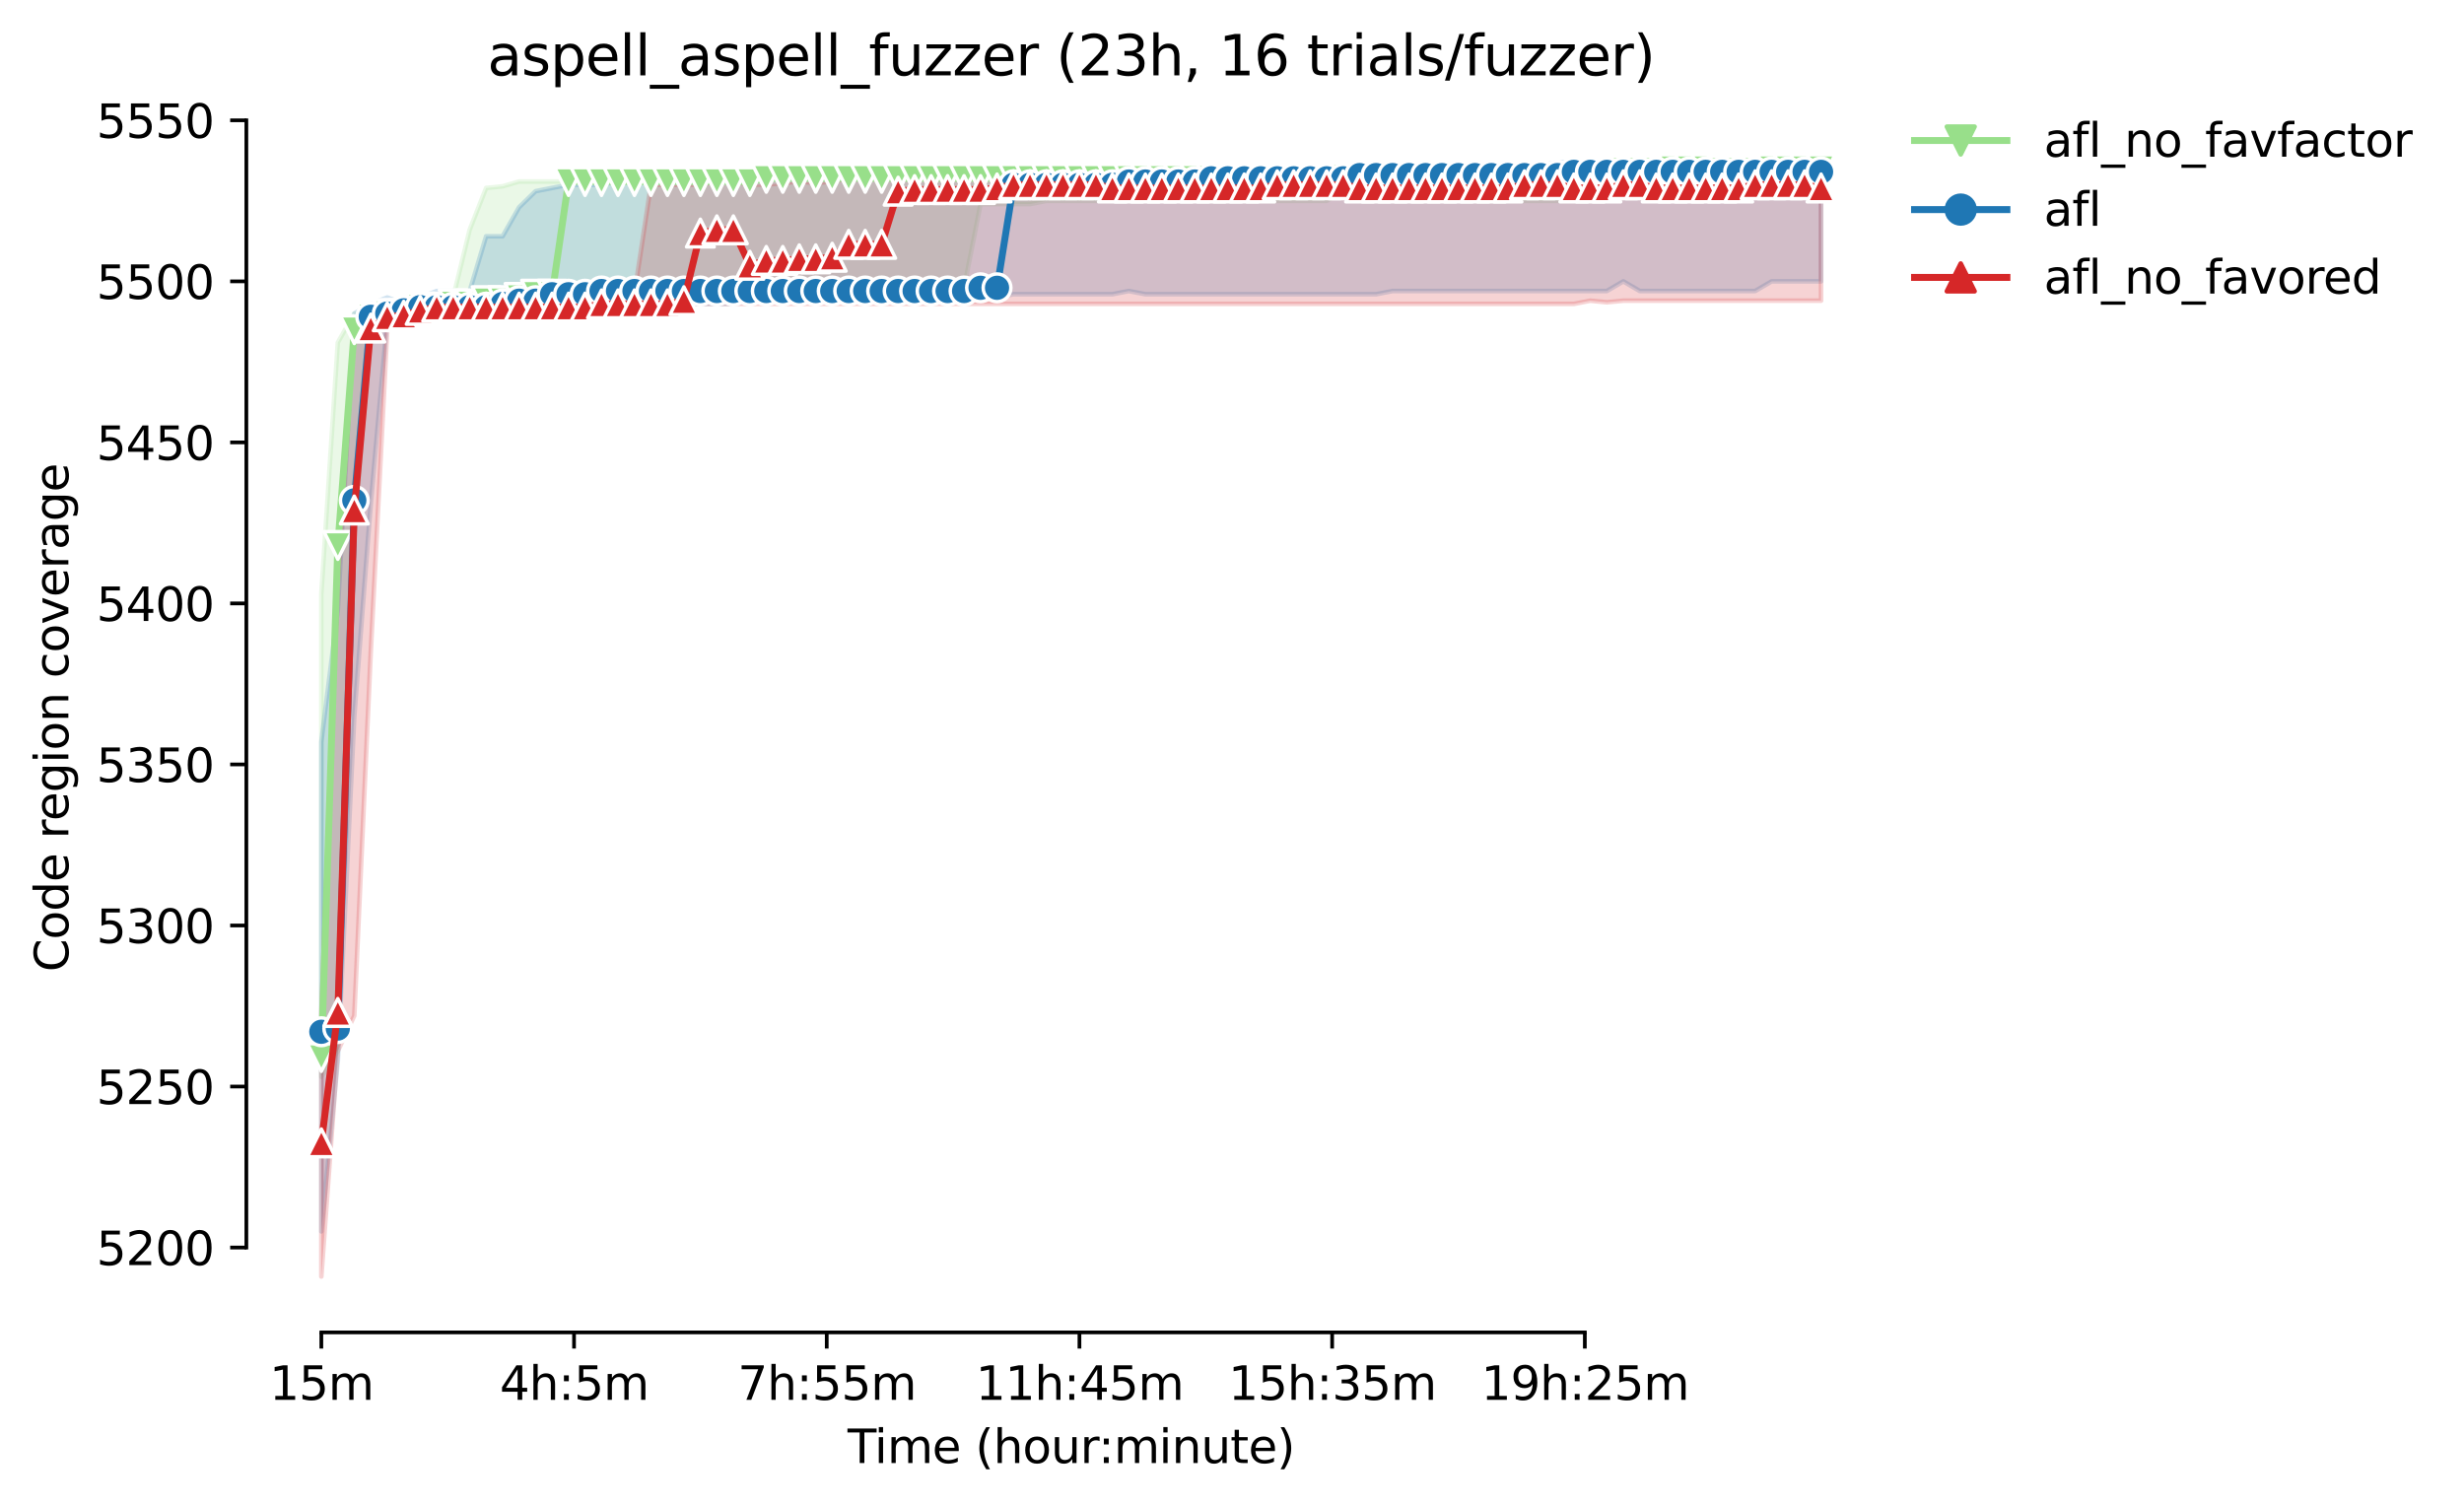 <?xml version="1.0" encoding="utf-8" standalone="no"?>
<!DOCTYPE svg PUBLIC "-//W3C//DTD SVG 1.1//EN"
  "http://www.w3.org/Graphics/SVG/1.1/DTD/svg11.dtd">
<svg height="325.986pt" version="1.1" viewBox="0 0 533.395 325.986" width="533.395pt" xmlns="http://www.w3.org/2000/svg" xmlns:xlink="http://www.w3.org/1999/xlink">
 <defs>
  <style type="text/css">*{stroke-linecap:butt;stroke-linejoin:round;}</style>
 </defs>
 <g id="figure_1">
  <g id="patch_1">
   <path d="M 0 325.986 
L 533.395 325.986 
L 533.395 0 
L 0 0 
z
" style="fill:#ffffff;"/>
  </g>
  <g id="axes_1">
   <g id="patch_2">
    <path d="M 53.328 288.43 
L 410.448 288.43 
L 410.448 22.318 
L 53.328 22.318 
z
" style="fill:#ffffff;"/>
   </g>
   <g id="PolyCollection_1">
    <defs>
     <path d="M 69.561 -197.454 
L 69.561 -92.877 
L 73.128 -98.455 
L 76.696 -209.306 
L 80.264 -256.713 
L 83.831 -258.108 
L 87.399 -258.108 
L 90.967 -258.805 
L 94.534 -258.805 
L 98.102 -258.805 
L 101.67 -259.502 
L 105.237 -259.502 
L 108.805 -259.851 
L 112.372 -260.548 
L 115.94 -260.897 
L 119.508 -260.897 
L 123.075 -260.897 
L 126.643 -260.897 
L 130.211 -261.594 
L 133.778 -262.988 
L 137.346 -262.988 
L 140.913 -262.988 
L 144.481 -262.988 
L 148.049 -262.988 
L 151.616 -262.988 
L 155.184 -262.988 
L 158.752 -262.988 
L 162.319 -262.988 
L 165.887 -263.685 
L 169.455 -263.685 
L 173.022 -263.685 
L 176.59 -263.685 
L 180.157 -262.988 
L 183.725 -262.988 
L 187.293 -262.988 
L 190.86 -262.988 
L 194.428 -262.988 
L 197.996 -262.988 
L 201.563 -263.685 
L 205.131 -263.685 
L 208.699 -263.685 
L 212.266 -281.812 
L 215.834 -281.812 
L 219.401 -281.812 
L 222.969 -281.812 
L 226.537 -282.509 
L 230.104 -282.509 
L 233.672 -282.509 
L 237.24 -282.509 
L 240.807 -282.509 
L 244.375 -282.509 
L 247.942 -284.6 
L 251.51 -284.6 
L 255.078 -282.509 
L 258.645 -284.6 
L 262.213 -282.509 
L 265.781 -282.509 
L 269.348 -282.509 
L 272.916 -282.509 
L 276.484 -282.509 
L 280.051 -282.509 
L 283.619 -282.509 
L 287.186 -282.509 
L 290.754 -284.6 
L 294.322 -282.509 
L 297.889 -282.509 
L 301.457 -282.509 
L 305.025 -282.509 
L 308.592 -282.509 
L 312.16 -284.6 
L 315.727 -284.6 
L 319.295 -282.509 
L 322.863 -282.509 
L 326.43 -282.509 
L 329.998 -282.509 
L 333.566 -282.509 
L 337.133 -282.509 
L 340.701 -282.509 
L 344.269 -282.509 
L 347.836 -282.509 
L 351.404 -287.032 
L 354.971 -287.041 
L 358.539 -287.041 
L 362.107 -286.692 
L 365.674 -286.692 
L 369.242 -286.692 
L 372.81 -287.38 
L 376.377 -286.692 
L 379.945 -286.692 
L 383.513 -286.692 
L 387.08 -286.692 
L 390.648 -286.692 
L 394.215 -286.692 
L 394.215 -290.178 
L 394.215 -290.178 
L 390.648 -290.178 
L 387.08 -290.178 
L 383.513 -290.178 
L 379.945 -290.178 
L 376.377 -290.178 
L 372.81 -290.178 
L 369.242 -290.178 
L 365.674 -290.178 
L 362.107 -290.178 
L 358.539 -290.178 
L 354.971 -290.178 
L 351.404 -290.178 
L 347.836 -290.178 
L 344.269 -290.178 
L 340.701 -290.178 
L 337.133 -290.178 
L 333.566 -290.178 
L 329.998 -290.178 
L 326.43 -290.178 
L 322.863 -290.178 
L 319.295 -290.178 
L 315.727 -290.178 
L 312.16 -290.178 
L 308.592 -290.178 
L 305.025 -290.178 
L 301.457 -290.178 
L 297.889 -290.178 
L 294.322 -289.829 
L 290.754 -289.829 
L 287.186 -290.178 
L 283.619 -290.178 
L 280.051 -290.178 
L 276.484 -290.178 
L 272.916 -290.178 
L 269.348 -290.178 
L 265.781 -290.178 
L 262.213 -290.178 
L 258.645 -289.829 
L 255.078 -289.829 
L 251.51 -289.829 
L 247.942 -289.481 
L 244.375 -290.178 
L 240.807 -289.481 
L 237.24 -289.481 
L 233.672 -289.481 
L 230.104 -289.481 
L 226.537 -289.481 
L 222.969 -289.481 
L 219.401 -289.481 
L 215.834 -288.784 
L 212.266 -289.132 
L 208.699 -288.784 
L 205.131 -288.435 
L 201.563 -288.086 
L 197.996 -287.389 
L 194.428 -287.389 
L 190.86 -287.441 
L 187.293 -287.389 
L 183.725 -287.389 
L 180.157 -287.389 
L 176.59 -288.435 
L 173.022 -288.435 
L 169.455 -288.784 
L 165.887 -288.086 
L 162.319 -287.389 
L 158.752 -287.389 
L 155.184 -287.389 
L 151.616 -287.389 
L 148.049 -287.389 
L 144.481 -287.389 
L 140.913 -287.389 
L 137.346 -287.389 
L 133.778 -287.389 
L 130.211 -287.389 
L 126.643 -286.692 
L 123.075 -286.692 
L 119.508 -286.692 
L 115.94 -286.692 
L 112.372 -286.692 
L 108.805 -285.655 
L 105.237 -285.298 
L 101.67 -276.234 
L 98.102 -261.594 
L 94.534 -260.897 
L 90.967 -260.199 
L 87.399 -258.805 
L 83.831 -258.805 
L 80.264 -258.805 
L 76.696 -258.108 
L 73.128 -251.833 
L 69.561 -197.454 
z
" id="md00c36fedf" style="stroke:#98df8a;stroke-opacity:0.2;"/>
    </defs>
    <g clip-path="url(#p416cc97963)">
     <use style="fill:#98df8a;fill-opacity:0.2;stroke:#98df8a;stroke-opacity:0.2;" x="0" xlink:href="#md00c36fedf" y="325.986"/>
    </g>
   </g>
   <g id="PolyCollection_2">
    <defs>
     <path d="M 69.561 -165.383 
L 69.561 -59.413 
L 73.128 -96.363 
L 76.696 -170.961 
L 80.264 -216.974 
L 83.831 -256.713 
L 87.399 -258.108 
L 90.967 -258.108 
L 94.534 -258.805 
L 98.102 -258.805 
L 101.67 -258.805 
L 105.237 -258.805 
L 108.805 -258.805 
L 112.372 -259.502 
L 115.94 -259.502 
L 119.508 -259.502 
L 123.075 -259.502 
L 126.643 -259.502 
L 130.211 -259.502 
L 133.778 -260.199 
L 137.346 -260.199 
L 140.913 -260.199 
L 144.481 -260.199 
L 148.049 -260.199 
L 151.616 -260.199 
L 155.184 -260.199 
L 158.752 -260.199 
L 162.319 -260.897 
L 165.887 -260.897 
L 169.455 -260.897 
L 173.022 -260.897 
L 176.59 -260.897 
L 180.157 -260.897 
L 183.725 -260.897 
L 187.293 -260.897 
L 190.86 -260.897 
L 194.428 -261.576 
L 197.996 -260.897 
L 201.563 -260.897 
L 205.131 -260.897 
L 208.699 -261.594 
L 212.266 -261.594 
L 215.834 -261.594 
L 219.401 -262.291 
L 222.969 -262.291 
L 226.537 -262.291 
L 230.104 -262.291 
L 233.672 -262.291 
L 237.24 -262.291 
L 240.807 -262.291 
L 244.375 -262.988 
L 247.942 -262.291 
L 251.51 -262.291 
L 255.078 -262.291 
L 258.645 -262.291 
L 262.213 -262.291 
L 265.781 -262.291 
L 269.348 -262.291 
L 272.916 -262.291 
L 276.484 -262.291 
L 280.051 -262.291 
L 283.619 -262.291 
L 287.186 -262.291 
L 290.754 -262.291 
L 294.322 -262.291 
L 297.889 -262.291 
L 301.457 -262.988 
L 305.025 -262.988 
L 308.592 -262.988 
L 312.16 -262.988 
L 315.727 -262.988 
L 319.295 -262.988 
L 322.863 -262.988 
L 326.43 -262.988 
L 329.998 -262.988 
L 333.566 -262.988 
L 337.133 -262.988 
L 340.701 -262.988 
L 344.269 -262.988 
L 347.836 -262.988 
L 351.404 -265.08 
L 354.971 -262.988 
L 358.539 -262.988 
L 362.107 -262.988 
L 365.674 -262.988 
L 369.242 -262.988 
L 372.81 -262.988 
L 376.377 -262.988 
L 379.945 -262.988 
L 383.513 -265.08 
L 387.08 -265.08 
L 390.648 -265.08 
L 394.215 -265.08 
L 394.215 -291.572 
L 394.215 -291.572 
L 390.648 -291.572 
L 387.08 -291.572 
L 383.513 -290.875 
L 379.945 -290.875 
L 376.377 -290.875 
L 372.81 -290.875 
L 369.242 -290.875 
L 365.674 -290.875 
L 362.107 -290.875 
L 358.539 -290.875 
L 354.971 -290.875 
L 351.404 -290.875 
L 347.836 -290.875 
L 344.269 -290.875 
L 340.701 -290.875 
L 337.133 -290.875 
L 333.566 -290.178 
L 329.998 -290.178 
L 326.43 -290.178 
L 322.863 -290.178 
L 319.295 -290.178 
L 315.727 -290.178 
L 312.16 -289.481 
L 308.592 -289.481 
L 305.025 -289.481 
L 301.457 -289.481 
L 297.889 -289.481 
L 294.322 -289.481 
L 290.754 -288.784 
L 287.186 -288.784 
L 283.619 -288.784 
L 280.051 -288.784 
L 276.484 -288.784 
L 272.916 -288.784 
L 269.348 -288.784 
L 265.781 -288.784 
L 262.213 -288.784 
L 258.645 -288.784 
L 255.078 -288.784 
L 251.51 -288.784 
L 247.942 -288.784 
L 244.375 -288.784 
L 240.807 -288.784 
L 237.24 -288.784 
L 233.672 -288.784 
L 230.104 -288.784 
L 226.537 -288.784 
L 222.969 -288.784 
L 219.401 -288.784 
L 215.834 -288.784 
L 212.266 -288.784 
L 208.699 -288.784 
L 205.131 -288.784 
L 201.563 -288.784 
L 197.996 -288.784 
L 194.428 -288.784 
L 190.86 -288.784 
L 187.293 -288.784 
L 183.725 -288.784 
L 180.157 -288.784 
L 176.59 -288.784 
L 173.022 -288.784 
L 169.455 -288.784 
L 165.887 -288.784 
L 162.319 -288.784 
L 158.752 -288.784 
L 155.184 -288.086 
L 151.616 -286.692 
L 148.049 -286.692 
L 144.481 -286.692 
L 140.913 -286.692 
L 137.346 -286.692 
L 133.778 -286.692 
L 130.211 -285.995 
L 126.643 -285.995 
L 123.075 -285.995 
L 119.508 -285.298 
L 115.94 -284.6 
L 112.372 -281.115 
L 108.805 -274.84 
L 105.237 -274.84 
L 101.67 -262.988 
L 98.102 -262.988 
L 94.534 -262.988 
L 90.967 -261.594 
L 87.399 -260.234 
L 83.831 -261.594 
L 80.264 -260.199 
L 76.696 -258.108 
L 73.128 -193.968 
L 69.561 -165.383 
z
" id="m8f102606e6" style="stroke:#1f77b4;stroke-opacity:0.2;"/>
    </defs>
    <g clip-path="url(#p416cc97963)">
     <use style="fill:#1f77b4;fill-opacity:0.2;stroke:#1f77b4;stroke-opacity:0.2;" x="0" xlink:href="#m8f102606e6" y="325.986"/>
    </g>
   </g>
   <g id="PolyCollection_3">
    <defs>
     <path d="M 69.561 -106.821 
L 69.561 -49.652 
L 73.128 -98.455 
L 76.696 -106.123 
L 80.264 -184.896 
L 83.831 -254.622 
L 87.399 -256.713 
L 90.967 -258.108 
L 94.534 -258.805 
L 98.102 -258.805 
L 101.67 -258.805 
L 105.237 -259.154 
L 108.805 -259.154 
L 112.372 -259.502 
L 115.94 -259.502 
L 119.508 -259.502 
L 123.075 -259.502 
L 126.643 -259.502 
L 130.211 -259.502 
L 133.778 -259.502 
L 137.346 -259.502 
L 140.913 -259.502 
L 144.481 -259.502 
L 148.049 -260.199 
L 151.616 -260.199 
L 155.184 -260.199 
L 158.752 -260.199 
L 162.319 -260.199 
L 165.887 -260.199 
L 169.455 -260.199 
L 173.022 -260.199 
L 176.59 -260.199 
L 180.157 -260.199 
L 183.725 -260.199 
L 187.293 -260.199 
L 190.86 -260.199 
L 194.428 -260.199 
L 197.996 -260.199 
L 201.563 -260.199 
L 205.131 -260.199 
L 208.699 -260.199 
L 212.266 -260.199 
L 215.834 -260.199 
L 219.401 -260.199 
L 222.969 -260.199 
L 226.537 -260.199 
L 230.104 -260.199 
L 233.672 -260.199 
L 237.24 -260.199 
L 240.807 -260.199 
L 244.375 -260.199 
L 247.942 -260.199 
L 251.51 -260.199 
L 255.078 -260.199 
L 258.645 -260.199 
L 262.213 -260.199 
L 265.781 -260.199 
L 269.348 -260.199 
L 272.916 -260.199 
L 276.484 -260.199 
L 280.051 -260.199 
L 283.619 -260.199 
L 287.186 -260.199 
L 290.754 -260.199 
L 294.322 -260.199 
L 297.889 -260.199 
L 301.457 -260.199 
L 305.025 -260.199 
L 308.592 -260.199 
L 312.16 -260.199 
L 315.727 -260.199 
L 319.295 -260.199 
L 322.863 -260.199 
L 326.43 -260.199 
L 329.998 -260.199 
L 333.566 -260.199 
L 337.133 -260.199 
L 340.701 -260.199 
L 344.269 -260.897 
L 347.836 -260.548 
L 351.404 -260.897 
L 354.971 -260.897 
L 358.539 -260.897 
L 362.107 -260.897 
L 365.674 -260.897 
L 369.242 -260.897 
L 372.81 -260.897 
L 376.377 -260.897 
L 379.945 -260.897 
L 383.513 -260.897 
L 387.08 -260.897 
L 390.648 -260.897 
L 394.215 -260.897 
L 394.215 -287.738 
L 394.215 -287.738 
L 390.648 -287.407 
L 387.08 -287.389 
L 383.513 -287.389 
L 379.945 -287.389 
L 376.377 -287.738 
L 372.81 -287.389 
L 369.242 -287.389 
L 365.674 -287.389 
L 362.107 -287.738 
L 358.539 -287.738 
L 354.971 -287.389 
L 351.404 -287.389 
L 347.836 -287.389 
L 344.269 -287.398 
L 340.701 -287.398 
L 337.133 -287.389 
L 333.566 -287.389 
L 329.998 -287.389 
L 326.43 -287.389 
L 322.863 -287.389 
L 319.295 -287.389 
L 315.727 -287.389 
L 312.16 -287.389 
L 308.592 -287.389 
L 305.025 -287.389 
L 301.457 -287.389 
L 297.889 -287.389 
L 294.322 -287.389 
L 290.754 -287.389 
L 287.186 -287.389 
L 283.619 -287.389 
L 280.051 -287.389 
L 276.484 -287.389 
L 272.916 -287.389 
L 269.348 -287.389 
L 265.781 -287.389 
L 262.213 -287.389 
L 258.645 -287.389 
L 255.078 -287.389 
L 251.51 -287.049 
L 247.942 -287.389 
L 244.375 -287.389 
L 240.807 -287.389 
L 237.24 -287.389 
L 233.672 -287.389 
L 230.104 -287.389 
L 226.537 -287.389 
L 222.969 -287.389 
L 219.401 -287.389 
L 215.834 -287.389 
L 212.266 -287.389 
L 208.699 -287.389 
L 205.131 -287.389 
L 201.563 -287.389 
L 197.996 -287.389 
L 194.428 -287.389 
L 190.86 -287.738 
L 187.293 -287.389 
L 183.725 -287.389 
L 180.157 -286.692 
L 176.59 -286.352 
L 173.022 -286.692 
L 169.455 -286.343 
L 165.887 -285.995 
L 162.319 -286.004 
L 158.752 -286.692 
L 155.184 -286.692 
L 151.616 -285.995 
L 148.049 -285.995 
L 144.481 -285.995 
L 140.913 -285.995 
L 137.346 -262.43 
L 133.778 -262.291 
L 130.211 -262.291 
L 126.643 -261.245 
L 123.075 -260.199 
L 119.508 -260.199 
L 115.94 -262.291 
L 112.372 -259.851 
L 108.805 -259.851 
L 105.237 -259.502 
L 101.67 -259.851 
L 98.102 -259.502 
L 94.534 -259.502 
L 90.967 -259.502 
L 87.399 -259.502 
L 83.831 -258.805 
L 80.264 -256.722 
L 76.696 -256.016 
L 73.128 -200.242 
L 69.561 -106.821 
z
" id="m85bdfcbc2a" style="stroke:#d62728;stroke-opacity:0.2;"/>
    </defs>
    <g clip-path="url(#p416cc97963)">
     <use style="fill:#d62728;fill-opacity:0.2;stroke:#d62728;stroke-opacity:0.2;" x="0" xlink:href="#m85bdfcbc2a" y="325.986"/>
    </g>
   </g>
   <g id="matplotlib.axis_1">
    <g id="xtick_1">
     <g id="line2d_1">
      <defs>
       <path d="M 0 0 
L 0 3.5 
" id="m8f5a04026b" style="stroke:#000000;stroke-width:0.8;"/>
      </defs>
      <g>
       <use style="stroke:#000000;stroke-width:0.8;" x="69.561" xlink:href="#m8f5a04026b" y="288.43"/>
      </g>
     </g>
     <g id="text_1">
      <!-- 15m -->
      <g transform="translate(58.328 303.029)scale(0.1 -0.1)">
       <defs>
        <path d="M 794 531 
L 1825 531 
L 1825 4091 
L 703 3866 
L 703 4441 
L 1819 4666 
L 2450 4666 
L 2450 531 
L 3481 531 
L 3481 0 
L 794 0 
L 794 531 
z
" id="DejaVuSans-31" transform="scale(0.016)"/>
        <path d="M 691 4666 
L 3169 4666 
L 3169 4134 
L 1269 4134 
L 1269 2991 
Q 1406 3038 1543 3061 
Q 1681 3084 1819 3084 
Q 2600 3084 3056 2656 
Q 3513 2228 3513 1497 
Q 3513 744 3044 326 
Q 2575 -91 1722 -91 
Q 1428 -91 1123 -41 
Q 819 9 494 109 
L 494 744 
Q 775 591 1075 516 
Q 1375 441 1709 441 
Q 2250 441 2565 725 
Q 2881 1009 2881 1497 
Q 2881 1984 2565 2268 
Q 2250 2553 1709 2553 
Q 1456 2553 1204 2497 
Q 953 2441 691 2322 
L 691 4666 
z
" id="DejaVuSans-35" transform="scale(0.016)"/>
        <path d="M 3328 2828 
Q 3544 3216 3844 3400 
Q 4144 3584 4550 3584 
Q 5097 3584 5394 3201 
Q 5691 2819 5691 2113 
L 5691 0 
L 5113 0 
L 5113 2094 
Q 5113 2597 4934 2840 
Q 4756 3084 4391 3084 
Q 3944 3084 3684 2787 
Q 3425 2491 3425 1978 
L 3425 0 
L 2847 0 
L 2847 2094 
Q 2847 2600 2669 2842 
Q 2491 3084 2119 3084 
Q 1678 3084 1418 2786 
Q 1159 2488 1159 1978 
L 1159 0 
L 581 0 
L 581 3500 
L 1159 3500 
L 1159 2956 
Q 1356 3278 1631 3431 
Q 1906 3584 2284 3584 
Q 2666 3584 2933 3390 
Q 3200 3197 3328 2828 
z
" id="DejaVuSans-6d" transform="scale(0.016)"/>
       </defs>
       <use xlink:href="#DejaVuSans-31"/>
       <use x="63.623" xlink:href="#DejaVuSans-35"/>
       <use x="127.246" xlink:href="#DejaVuSans-6d"/>
      </g>
     </g>
    </g>
    <g id="xtick_2">
     <g id="line2d_2">
      <g>
       <use style="stroke:#000000;stroke-width:0.8;" x="124.265" xlink:href="#m8f5a04026b" y="288.43"/>
      </g>
     </g>
     <g id="text_2">
      <!-- 4h:5m -->
      <g transform="translate(108.179 303.029)scale(0.1 -0.1)">
       <defs>
        <path d="M 2419 4116 
L 825 1625 
L 2419 1625 
L 2419 4116 
z
M 2253 4666 
L 3047 4666 
L 3047 1625 
L 3713 1625 
L 3713 1100 
L 3047 1100 
L 3047 0 
L 2419 0 
L 2419 1100 
L 313 1100 
L 313 1709 
L 2253 4666 
z
" id="DejaVuSans-34" transform="scale(0.016)"/>
        <path d="M 3513 2113 
L 3513 0 
L 2938 0 
L 2938 2094 
Q 2938 2591 2744 2837 
Q 2550 3084 2163 3084 
Q 1697 3084 1428 2787 
Q 1159 2491 1159 1978 
L 1159 0 
L 581 0 
L 581 4863 
L 1159 4863 
L 1159 2956 
Q 1366 3272 1645 3428 
Q 1925 3584 2291 3584 
Q 2894 3584 3203 3211 
Q 3513 2838 3513 2113 
z
" id="DejaVuSans-68" transform="scale(0.016)"/>
        <path d="M 750 794 
L 1409 794 
L 1409 0 
L 750 0 
L 750 794 
z
M 750 3309 
L 1409 3309 
L 1409 2516 
L 750 2516 
L 750 3309 
z
" id="DejaVuSans-3a" transform="scale(0.016)"/>
       </defs>
       <use xlink:href="#DejaVuSans-34"/>
       <use x="63.623" xlink:href="#DejaVuSans-68"/>
       <use x="127.002" xlink:href="#DejaVuSans-3a"/>
       <use x="160.693" xlink:href="#DejaVuSans-35"/>
       <use x="224.316" xlink:href="#DejaVuSans-6d"/>
      </g>
     </g>
    </g>
    <g id="xtick_3">
     <g id="line2d_3">
      <g>
       <use style="stroke:#000000;stroke-width:0.8;" x="178.968" xlink:href="#m8f5a04026b" y="288.43"/>
      </g>
     </g>
     <g id="text_3">
      <!-- 7h:55m -->
      <g transform="translate(159.701 303.029)scale(0.1 -0.1)">
       <defs>
        <path d="M 525 4666 
L 3525 4666 
L 3525 4397 
L 1831 0 
L 1172 0 
L 2766 4134 
L 525 4134 
L 525 4666 
z
" id="DejaVuSans-37" transform="scale(0.016)"/>
       </defs>
       <use xlink:href="#DejaVuSans-37"/>
       <use x="63.623" xlink:href="#DejaVuSans-68"/>
       <use x="127.002" xlink:href="#DejaVuSans-3a"/>
       <use x="160.693" xlink:href="#DejaVuSans-35"/>
       <use x="224.316" xlink:href="#DejaVuSans-35"/>
       <use x="287.939" xlink:href="#DejaVuSans-6d"/>
      </g>
     </g>
    </g>
    <g id="xtick_4">
     <g id="line2d_4">
      <g>
       <use style="stroke:#000000;stroke-width:0.8;" x="233.672" xlink:href="#m8f5a04026b" y="288.43"/>
      </g>
     </g>
     <g id="text_4">
      <!-- 11h:45m -->
      <g transform="translate(211.224 303.029)scale(0.1 -0.1)">
       <use xlink:href="#DejaVuSans-31"/>
       <use x="63.623" xlink:href="#DejaVuSans-31"/>
       <use x="127.246" xlink:href="#DejaVuSans-68"/>
       <use x="190.625" xlink:href="#DejaVuSans-3a"/>
       <use x="224.316" xlink:href="#DejaVuSans-34"/>
       <use x="287.939" xlink:href="#DejaVuSans-35"/>
       <use x="351.562" xlink:href="#DejaVuSans-6d"/>
      </g>
     </g>
    </g>
    <g id="xtick_5">
     <g id="line2d_5">
      <g>
       <use style="stroke:#000000;stroke-width:0.8;" x="288.376" xlink:href="#m8f5a04026b" y="288.43"/>
      </g>
     </g>
     <g id="text_5">
      <!-- 15h:35m -->
      <g transform="translate(265.927 303.029)scale(0.1 -0.1)">
       <defs>
        <path d="M 2597 2516 
Q 3050 2419 3304 2112 
Q 3559 1806 3559 1356 
Q 3559 666 3084 287 
Q 2609 -91 1734 -91 
Q 1441 -91 1130 -33 
Q 819 25 488 141 
L 488 750 
Q 750 597 1062 519 
Q 1375 441 1716 441 
Q 2309 441 2620 675 
Q 2931 909 2931 1356 
Q 2931 1769 2642 2001 
Q 2353 2234 1838 2234 
L 1294 2234 
L 1294 2753 
L 1863 2753 
Q 2328 2753 2575 2939 
Q 2822 3125 2822 3475 
Q 2822 3834 2567 4026 
Q 2313 4219 1838 4219 
Q 1578 4219 1281 4162 
Q 984 4106 628 3988 
L 628 4550 
Q 988 4650 1302 4700 
Q 1616 4750 1894 4750 
Q 2613 4750 3031 4423 
Q 3450 4097 3450 3541 
Q 3450 3153 3228 2886 
Q 3006 2619 2597 2516 
z
" id="DejaVuSans-33" transform="scale(0.016)"/>
       </defs>
       <use xlink:href="#DejaVuSans-31"/>
       <use x="63.623" xlink:href="#DejaVuSans-35"/>
       <use x="127.246" xlink:href="#DejaVuSans-68"/>
       <use x="190.625" xlink:href="#DejaVuSans-3a"/>
       <use x="224.316" xlink:href="#DejaVuSans-33"/>
       <use x="287.939" xlink:href="#DejaVuSans-35"/>
       <use x="351.562" xlink:href="#DejaVuSans-6d"/>
      </g>
     </g>
    </g>
    <g id="xtick_6">
     <g id="line2d_6">
      <g>
       <use style="stroke:#000000;stroke-width:0.8;" x="343.079" xlink:href="#m8f5a04026b" y="288.43"/>
      </g>
     </g>
     <g id="text_6">
      <!-- 19h:25m -->
      <g transform="translate(320.631 303.029)scale(0.1 -0.1)">
       <defs>
        <path d="M 703 97 
L 703 672 
Q 941 559 1184 500 
Q 1428 441 1663 441 
Q 2288 441 2617 861 
Q 2947 1281 2994 2138 
Q 2813 1869 2534 1725 
Q 2256 1581 1919 1581 
Q 1219 1581 811 2004 
Q 403 2428 403 3163 
Q 403 3881 828 4315 
Q 1253 4750 1959 4750 
Q 2769 4750 3195 4129 
Q 3622 3509 3622 2328 
Q 3622 1225 3098 567 
Q 2575 -91 1691 -91 
Q 1453 -91 1209 -44 
Q 966 3 703 97 
z
M 1959 2075 
Q 2384 2075 2632 2365 
Q 2881 2656 2881 3163 
Q 2881 3666 2632 3958 
Q 2384 4250 1959 4250 
Q 1534 4250 1286 3958 
Q 1038 3666 1038 3163 
Q 1038 2656 1286 2365 
Q 1534 2075 1959 2075 
z
" id="DejaVuSans-39" transform="scale(0.016)"/>
        <path d="M 1228 531 
L 3431 531 
L 3431 0 
L 469 0 
L 469 531 
Q 828 903 1448 1529 
Q 2069 2156 2228 2338 
Q 2531 2678 2651 2914 
Q 2772 3150 2772 3378 
Q 2772 3750 2511 3984 
Q 2250 4219 1831 4219 
Q 1534 4219 1204 4116 
Q 875 4013 500 3803 
L 500 4441 
Q 881 4594 1212 4672 
Q 1544 4750 1819 4750 
Q 2544 4750 2975 4387 
Q 3406 4025 3406 3419 
Q 3406 3131 3298 2873 
Q 3191 2616 2906 2266 
Q 2828 2175 2409 1742 
Q 1991 1309 1228 531 
z
" id="DejaVuSans-32" transform="scale(0.016)"/>
       </defs>
       <use xlink:href="#DejaVuSans-31"/>
       <use x="63.623" xlink:href="#DejaVuSans-39"/>
       <use x="127.246" xlink:href="#DejaVuSans-68"/>
       <use x="190.625" xlink:href="#DejaVuSans-3a"/>
       <use x="224.316" xlink:href="#DejaVuSans-32"/>
       <use x="287.939" xlink:href="#DejaVuSans-35"/>
       <use x="351.562" xlink:href="#DejaVuSans-6d"/>
      </g>
     </g>
    </g>
    <g id="text_7">
     <!-- Time (hour:minute) -->
     <g transform="translate(183.481 316.707)scale(0.1 -0.1)">
      <defs>
       <path d="M -19 4666 
L 3928 4666 
L 3928 4134 
L 2272 4134 
L 2272 0 
L 1638 0 
L 1638 4134 
L -19 4134 
L -19 4666 
z
" id="DejaVuSans-54" transform="scale(0.016)"/>
       <path d="M 603 3500 
L 1178 3500 
L 1178 0 
L 603 0 
L 603 3500 
z
M 603 4863 
L 1178 4863 
L 1178 4134 
L 603 4134 
L 603 4863 
z
" id="DejaVuSans-69" transform="scale(0.016)"/>
       <path d="M 3597 1894 
L 3597 1613 
L 953 1613 
Q 991 1019 1311 708 
Q 1631 397 2203 397 
Q 2534 397 2845 478 
Q 3156 559 3463 722 
L 3463 178 
Q 3153 47 2828 -22 
Q 2503 -91 2169 -91 
Q 1331 -91 842 396 
Q 353 884 353 1716 
Q 353 2575 817 3079 
Q 1281 3584 2069 3584 
Q 2775 3584 3186 3129 
Q 3597 2675 3597 1894 
z
M 3022 2063 
Q 3016 2534 2758 2815 
Q 2500 3097 2075 3097 
Q 1594 3097 1305 2825 
Q 1016 2553 972 2059 
L 3022 2063 
z
" id="DejaVuSans-65" transform="scale(0.016)"/>
       <path id="DejaVuSans-20" transform="scale(0.016)"/>
       <path d="M 1984 4856 
Q 1566 4138 1362 3434 
Q 1159 2731 1159 2009 
Q 1159 1288 1364 580 
Q 1569 -128 1984 -844 
L 1484 -844 
Q 1016 -109 783 600 
Q 550 1309 550 2009 
Q 550 2706 781 3412 
Q 1013 4119 1484 4856 
L 1984 4856 
z
" id="DejaVuSans-28" transform="scale(0.016)"/>
       <path d="M 1959 3097 
Q 1497 3097 1228 2736 
Q 959 2375 959 1747 
Q 959 1119 1226 758 
Q 1494 397 1959 397 
Q 2419 397 2687 759 
Q 2956 1122 2956 1747 
Q 2956 2369 2687 2733 
Q 2419 3097 1959 3097 
z
M 1959 3584 
Q 2709 3584 3137 3096 
Q 3566 2609 3566 1747 
Q 3566 888 3137 398 
Q 2709 -91 1959 -91 
Q 1206 -91 779 398 
Q 353 888 353 1747 
Q 353 2609 779 3096 
Q 1206 3584 1959 3584 
z
" id="DejaVuSans-6f" transform="scale(0.016)"/>
       <path d="M 544 1381 
L 544 3500 
L 1119 3500 
L 1119 1403 
Q 1119 906 1312 657 
Q 1506 409 1894 409 
Q 2359 409 2629 706 
Q 2900 1003 2900 1516 
L 2900 3500 
L 3475 3500 
L 3475 0 
L 2900 0 
L 2900 538 
Q 2691 219 2414 64 
Q 2138 -91 1772 -91 
Q 1169 -91 856 284 
Q 544 659 544 1381 
z
M 1991 3584 
L 1991 3584 
z
" id="DejaVuSans-75" transform="scale(0.016)"/>
       <path d="M 2631 2963 
Q 2534 3019 2420 3045 
Q 2306 3072 2169 3072 
Q 1681 3072 1420 2755 
Q 1159 2438 1159 1844 
L 1159 0 
L 581 0 
L 581 3500 
L 1159 3500 
L 1159 2956 
Q 1341 3275 1631 3429 
Q 1922 3584 2338 3584 
Q 2397 3584 2469 3576 
Q 2541 3569 2628 3553 
L 2631 2963 
z
" id="DejaVuSans-72" transform="scale(0.016)"/>
       <path d="M 3513 2113 
L 3513 0 
L 2938 0 
L 2938 2094 
Q 2938 2591 2744 2837 
Q 2550 3084 2163 3084 
Q 1697 3084 1428 2787 
Q 1159 2491 1159 1978 
L 1159 0 
L 581 0 
L 581 3500 
L 1159 3500 
L 1159 2956 
Q 1366 3272 1645 3428 
Q 1925 3584 2291 3584 
Q 2894 3584 3203 3211 
Q 3513 2838 3513 2113 
z
" id="DejaVuSans-6e" transform="scale(0.016)"/>
       <path d="M 1172 4494 
L 1172 3500 
L 2356 3500 
L 2356 3053 
L 1172 3053 
L 1172 1153 
Q 1172 725 1289 603 
Q 1406 481 1766 481 
L 2356 481 
L 2356 0 
L 1766 0 
Q 1100 0 847 248 
Q 594 497 594 1153 
L 594 3053 
L 172 3053 
L 172 3500 
L 594 3500 
L 594 4494 
L 1172 4494 
z
" id="DejaVuSans-74" transform="scale(0.016)"/>
       <path d="M 513 4856 
L 1013 4856 
Q 1481 4119 1714 3412 
Q 1947 2706 1947 2009 
Q 1947 1309 1714 600 
Q 1481 -109 1013 -844 
L 513 -844 
Q 928 -128 1133 580 
Q 1338 1288 1338 2009 
Q 1338 2731 1133 3434 
Q 928 4138 513 4856 
z
" id="DejaVuSans-29" transform="scale(0.016)"/>
      </defs>
      <use xlink:href="#DejaVuSans-54"/>
      <use x="57.959" xlink:href="#DejaVuSans-69"/>
      <use x="85.742" xlink:href="#DejaVuSans-6d"/>
      <use x="183.154" xlink:href="#DejaVuSans-65"/>
      <use x="244.678" xlink:href="#DejaVuSans-20"/>
      <use x="276.465" xlink:href="#DejaVuSans-28"/>
      <use x="315.479" xlink:href="#DejaVuSans-68"/>
      <use x="378.857" xlink:href="#DejaVuSans-6f"/>
      <use x="440.039" xlink:href="#DejaVuSans-75"/>
      <use x="503.418" xlink:href="#DejaVuSans-72"/>
      <use x="542.781" xlink:href="#DejaVuSans-3a"/>
      <use x="576.473" xlink:href="#DejaVuSans-6d"/>
      <use x="673.885" xlink:href="#DejaVuSans-69"/>
      <use x="701.668" xlink:href="#DejaVuSans-6e"/>
      <use x="765.047" xlink:href="#DejaVuSans-75"/>
      <use x="828.426" xlink:href="#DejaVuSans-74"/>
      <use x="867.635" xlink:href="#DejaVuSans-65"/>
      <use x="929.158" xlink:href="#DejaVuSans-29"/>
     </g>
    </g>
   </g>
   <g id="matplotlib.axis_2">
    <g id="ytick_1">
     <g id="line2d_7">
      <defs>
       <path d="M 0 0 
L -3.5 0 
" id="mb61d939f0e" style="stroke:#000000;stroke-width:0.8;"/>
      </defs>
      <g>
       <use style="stroke:#000000;stroke-width:0.8;" x="53.328" xlink:href="#mb61d939f0e" y="270.06"/>
      </g>
     </g>
     <g id="text_8">
      <!-- 5200 -->
      <g transform="translate(20.878 273.859)scale(0.1 -0.1)">
       <defs>
        <path d="M 2034 4250 
Q 1547 4250 1301 3770 
Q 1056 3291 1056 2328 
Q 1056 1369 1301 889 
Q 1547 409 2034 409 
Q 2525 409 2770 889 
Q 3016 1369 3016 2328 
Q 3016 3291 2770 3770 
Q 2525 4250 2034 4250 
z
M 2034 4750 
Q 2819 4750 3233 4129 
Q 3647 3509 3647 2328 
Q 3647 1150 3233 529 
Q 2819 -91 2034 -91 
Q 1250 -91 836 529 
Q 422 1150 422 2328 
Q 422 3509 836 4129 
Q 1250 4750 2034 4750 
z
" id="DejaVuSans-30" transform="scale(0.016)"/>
       </defs>
       <use xlink:href="#DejaVuSans-35"/>
       <use x="63.623" xlink:href="#DejaVuSans-32"/>
       <use x="127.246" xlink:href="#DejaVuSans-30"/>
       <use x="190.869" xlink:href="#DejaVuSans-30"/>
      </g>
     </g>
    </g>
    <g id="ytick_2">
     <g id="line2d_8">
      <g>
       <use style="stroke:#000000;stroke-width:0.8;" x="53.328" xlink:href="#mb61d939f0e" y="235.201"/>
      </g>
     </g>
     <g id="text_9">
      <!-- 5250 -->
      <g transform="translate(20.878 239)scale(0.1 -0.1)">
       <use xlink:href="#DejaVuSans-35"/>
       <use x="63.623" xlink:href="#DejaVuSans-32"/>
       <use x="127.246" xlink:href="#DejaVuSans-35"/>
       <use x="190.869" xlink:href="#DejaVuSans-30"/>
      </g>
     </g>
    </g>
    <g id="ytick_3">
     <g id="line2d_9">
      <g>
       <use style="stroke:#000000;stroke-width:0.8;" x="53.328" xlink:href="#mb61d939f0e" y="200.342"/>
      </g>
     </g>
     <g id="text_10">
      <!-- 5300 -->
      <g transform="translate(20.878 204.141)scale(0.1 -0.1)">
       <use xlink:href="#DejaVuSans-35"/>
       <use x="63.623" xlink:href="#DejaVuSans-33"/>
       <use x="127.246" xlink:href="#DejaVuSans-30"/>
       <use x="190.869" xlink:href="#DejaVuSans-30"/>
      </g>
     </g>
    </g>
    <g id="ytick_4">
     <g id="line2d_10">
      <g>
       <use style="stroke:#000000;stroke-width:0.8;" x="53.328" xlink:href="#mb61d939f0e" y="165.483"/>
      </g>
     </g>
     <g id="text_11">
      <!-- 5350 -->
      <g transform="translate(20.878 169.282)scale(0.1 -0.1)">
       <use xlink:href="#DejaVuSans-35"/>
       <use x="63.623" xlink:href="#DejaVuSans-33"/>
       <use x="127.246" xlink:href="#DejaVuSans-35"/>
       <use x="190.869" xlink:href="#DejaVuSans-30"/>
      </g>
     </g>
    </g>
    <g id="ytick_5">
     <g id="line2d_11">
      <g>
       <use style="stroke:#000000;stroke-width:0.8;" x="53.328" xlink:href="#mb61d939f0e" y="130.624"/>
      </g>
     </g>
     <g id="text_12">
      <!-- 5400 -->
      <g transform="translate(20.878 134.424)scale(0.1 -0.1)">
       <use xlink:href="#DejaVuSans-35"/>
       <use x="63.623" xlink:href="#DejaVuSans-34"/>
       <use x="127.246" xlink:href="#DejaVuSans-30"/>
       <use x="190.869" xlink:href="#DejaVuSans-30"/>
      </g>
     </g>
    </g>
    <g id="ytick_6">
     <g id="line2d_12">
      <g>
       <use style="stroke:#000000;stroke-width:0.8;" x="53.328" xlink:href="#mb61d939f0e" y="95.766"/>
      </g>
     </g>
     <g id="text_13">
      <!-- 5450 -->
      <g transform="translate(20.878 99.565)scale(0.1 -0.1)">
       <use xlink:href="#DejaVuSans-35"/>
       <use x="63.623" xlink:href="#DejaVuSans-34"/>
       <use x="127.246" xlink:href="#DejaVuSans-35"/>
       <use x="190.869" xlink:href="#DejaVuSans-30"/>
      </g>
     </g>
    </g>
    <g id="ytick_7">
     <g id="line2d_13">
      <g>
       <use style="stroke:#000000;stroke-width:0.8;" x="53.328" xlink:href="#mb61d939f0e" y="60.907"/>
      </g>
     </g>
     <g id="text_14">
      <!-- 5500 -->
      <g transform="translate(20.878 64.706)scale(0.1 -0.1)">
       <use xlink:href="#DejaVuSans-35"/>
       <use x="63.623" xlink:href="#DejaVuSans-35"/>
       <use x="127.246" xlink:href="#DejaVuSans-30"/>
       <use x="190.869" xlink:href="#DejaVuSans-30"/>
      </g>
     </g>
    </g>
    <g id="ytick_8">
     <g id="line2d_14">
      <g>
       <use style="stroke:#000000;stroke-width:0.8;" x="53.328" xlink:href="#mb61d939f0e" y="26.048"/>
      </g>
     </g>
     <g id="text_15">
      <!-- 5550 -->
      <g transform="translate(20.878 29.847)scale(0.1 -0.1)">
       <use xlink:href="#DejaVuSans-35"/>
       <use x="63.623" xlink:href="#DejaVuSans-35"/>
       <use x="127.246" xlink:href="#DejaVuSans-35"/>
       <use x="190.869" xlink:href="#DejaVuSans-30"/>
      </g>
     </g>
    </g>
    <g id="text_16">
     <!-- Code region coverage -->
     <g transform="translate(14.798 210.38)rotate(-90)scale(0.1 -0.1)">
      <defs>
       <path d="M 4122 4306 
L 4122 3641 
Q 3803 3938 3442 4084 
Q 3081 4231 2675 4231 
Q 1875 4231 1450 3742 
Q 1025 3253 1025 2328 
Q 1025 1406 1450 917 
Q 1875 428 2675 428 
Q 3081 428 3442 575 
Q 3803 722 4122 1019 
L 4122 359 
Q 3791 134 3420 21 
Q 3050 -91 2638 -91 
Q 1578 -91 968 557 
Q 359 1206 359 2328 
Q 359 3453 968 4101 
Q 1578 4750 2638 4750 
Q 3056 4750 3426 4639 
Q 3797 4528 4122 4306 
z
" id="DejaVuSans-43" transform="scale(0.016)"/>
       <path d="M 2906 2969 
L 2906 4863 
L 3481 4863 
L 3481 0 
L 2906 0 
L 2906 525 
Q 2725 213 2448 61 
Q 2172 -91 1784 -91 
Q 1150 -91 751 415 
Q 353 922 353 1747 
Q 353 2572 751 3078 
Q 1150 3584 1784 3584 
Q 2172 3584 2448 3432 
Q 2725 3281 2906 2969 
z
M 947 1747 
Q 947 1113 1208 752 
Q 1469 391 1925 391 
Q 2381 391 2643 752 
Q 2906 1113 2906 1747 
Q 2906 2381 2643 2742 
Q 2381 3103 1925 3103 
Q 1469 3103 1208 2742 
Q 947 2381 947 1747 
z
" id="DejaVuSans-64" transform="scale(0.016)"/>
       <path d="M 2906 1791 
Q 2906 2416 2648 2759 
Q 2391 3103 1925 3103 
Q 1463 3103 1205 2759 
Q 947 2416 947 1791 
Q 947 1169 1205 825 
Q 1463 481 1925 481 
Q 2391 481 2648 825 
Q 2906 1169 2906 1791 
z
M 3481 434 
Q 3481 -459 3084 -895 
Q 2688 -1331 1869 -1331 
Q 1566 -1331 1297 -1286 
Q 1028 -1241 775 -1147 
L 775 -588 
Q 1028 -725 1275 -790 
Q 1522 -856 1778 -856 
Q 2344 -856 2625 -561 
Q 2906 -266 2906 331 
L 2906 616 
Q 2728 306 2450 153 
Q 2172 0 1784 0 
Q 1141 0 747 490 
Q 353 981 353 1791 
Q 353 2603 747 3093 
Q 1141 3584 1784 3584 
Q 2172 3584 2450 3431 
Q 2728 3278 2906 2969 
L 2906 3500 
L 3481 3500 
L 3481 434 
z
" id="DejaVuSans-67" transform="scale(0.016)"/>
       <path d="M 3122 3366 
L 3122 2828 
Q 2878 2963 2633 3030 
Q 2388 3097 2138 3097 
Q 1578 3097 1268 2742 
Q 959 2388 959 1747 
Q 959 1106 1268 751 
Q 1578 397 2138 397 
Q 2388 397 2633 464 
Q 2878 531 3122 666 
L 3122 134 
Q 2881 22 2623 -34 
Q 2366 -91 2075 -91 
Q 1284 -91 818 406 
Q 353 903 353 1747 
Q 353 2603 823 3093 
Q 1294 3584 2113 3584 
Q 2378 3584 2631 3529 
Q 2884 3475 3122 3366 
z
" id="DejaVuSans-63" transform="scale(0.016)"/>
       <path d="M 191 3500 
L 800 3500 
L 1894 563 
L 2988 3500 
L 3597 3500 
L 2284 0 
L 1503 0 
L 191 3500 
z
" id="DejaVuSans-76" transform="scale(0.016)"/>
       <path d="M 2194 1759 
Q 1497 1759 1228 1600 
Q 959 1441 959 1056 
Q 959 750 1161 570 
Q 1363 391 1709 391 
Q 2188 391 2477 730 
Q 2766 1069 2766 1631 
L 2766 1759 
L 2194 1759 
z
M 3341 1997 
L 3341 0 
L 2766 0 
L 2766 531 
Q 2569 213 2275 61 
Q 1981 -91 1556 -91 
Q 1019 -91 701 211 
Q 384 513 384 1019 
Q 384 1609 779 1909 
Q 1175 2209 1959 2209 
L 2766 2209 
L 2766 2266 
Q 2766 2663 2505 2880 
Q 2244 3097 1772 3097 
Q 1472 3097 1187 3025 
Q 903 2953 641 2809 
L 641 3341 
Q 956 3463 1253 3523 
Q 1550 3584 1831 3584 
Q 2591 3584 2966 3190 
Q 3341 2797 3341 1997 
z
" id="DejaVuSans-61" transform="scale(0.016)"/>
      </defs>
      <use xlink:href="#DejaVuSans-43"/>
      <use x="69.824" xlink:href="#DejaVuSans-6f"/>
      <use x="131.006" xlink:href="#DejaVuSans-64"/>
      <use x="194.482" xlink:href="#DejaVuSans-65"/>
      <use x="256.006" xlink:href="#DejaVuSans-20"/>
      <use x="287.793" xlink:href="#DejaVuSans-72"/>
      <use x="326.656" xlink:href="#DejaVuSans-65"/>
      <use x="388.18" xlink:href="#DejaVuSans-67"/>
      <use x="451.656" xlink:href="#DejaVuSans-69"/>
      <use x="479.439" xlink:href="#DejaVuSans-6f"/>
      <use x="540.621" xlink:href="#DejaVuSans-6e"/>
      <use x="604" xlink:href="#DejaVuSans-20"/>
      <use x="635.787" xlink:href="#DejaVuSans-63"/>
      <use x="690.768" xlink:href="#DejaVuSans-6f"/>
      <use x="751.949" xlink:href="#DejaVuSans-76"/>
      <use x="811.129" xlink:href="#DejaVuSans-65"/>
      <use x="872.652" xlink:href="#DejaVuSans-72"/>
      <use x="913.766" xlink:href="#DejaVuSans-61"/>
      <use x="975.045" xlink:href="#DejaVuSans-67"/>
      <use x="1038.521" xlink:href="#DejaVuSans-65"/>
     </g>
    </g>
   </g>
   <g id="line2d_15">
    <path clip-path="url(#p416cc97963)" d="M 69.561 228.926 
L 73.128 118.075 
L 76.696 71.364 
L 80.264 68.576 
L 83.831 67.879 
L 87.399 67.879 
L 90.967 66.484 
L 94.534 66.484 
L 98.102 65.787 
L 101.67 65.787 
L 105.237 65.09 
L 108.805 65.09 
L 112.372 64.393 
L 115.94 63.696 
L 119.508 63.696 
L 123.075 39.294 
L 126.643 39.294 
L 130.211 39.294 
L 133.778 39.294 
L 137.346 39.294 
L 140.913 39.294 
L 144.481 39.294 
L 148.049 39.294 
L 151.616 39.294 
L 155.184 39.294 
L 158.752 39.294 
L 162.319 39.294 
L 165.887 38.597 
L 169.455 38.597 
L 173.022 38.597 
L 176.59 38.597 
L 180.157 38.597 
L 183.725 38.597 
L 187.293 38.597 
L 190.86 38.597 
L 194.428 38.597 
L 197.996 38.597 
L 201.563 38.597 
L 205.131 38.597 
L 208.699 38.597 
L 212.266 38.597 
L 215.834 38.597 
L 219.401 38.597 
L 222.969 38.597 
L 226.537 38.597 
L 230.104 38.597 
L 233.672 38.597 
L 237.24 38.597 
L 240.807 38.597 
L 244.375 38.597 
L 247.942 38.597 
L 251.51 38.597 
L 255.078 38.597 
L 258.645 38.597 
L 262.213 38.597 
L 265.781 38.597 
L 269.348 38.597 
L 272.916 38.597 
L 276.484 38.597 
L 280.051 38.597 
L 283.619 38.597 
L 287.186 38.597 
L 290.754 38.249 
L 294.322 38.249 
L 297.889 38.597 
L 301.457 38.597 
L 305.025 38.597 
L 308.592 38.249 
L 312.16 38.249 
L 315.727 38.249 
L 319.295 38.249 
L 322.863 38.597 
L 326.43 38.597 
L 329.998 38.597 
L 333.566 38.597 
L 337.133 38.597 
L 340.701 38.597 
L 344.269 38.597 
L 347.836 38.597 
L 351.404 36.854 
L 354.971 36.854 
L 358.539 36.854 
L 362.107 36.506 
L 365.674 36.506 
L 369.242 36.506 
L 372.81 36.854 
L 376.377 36.854 
L 379.945 36.854 
L 383.513 36.506 
L 387.08 36.506 
L 390.648 36.506 
L 394.215 36.506 
" style="fill:none;stroke:#98df8a;stroke-linecap:square;stroke-width:1.5;"/>
    <defs>
     <path d="M -0 3 
L 3 -3 
L -3 -3 
z
" id="m70b0d05ecc" style="stroke:#ffffff;stroke-linejoin:miter;stroke-width:0.75;"/>
    </defs>
    <g clip-path="url(#p416cc97963)">
     <use style="fill:#98df8a;stroke:#ffffff;stroke-linejoin:miter;stroke-width:0.75;" x="69.561" xlink:href="#m70b0d05ecc" y="228.926"/>
     <use style="fill:#98df8a;stroke:#ffffff;stroke-linejoin:miter;stroke-width:0.75;" x="73.128" xlink:href="#m70b0d05ecc" y="118.075"/>
     <use style="fill:#98df8a;stroke:#ffffff;stroke-linejoin:miter;stroke-width:0.75;" x="76.696" xlink:href="#m70b0d05ecc" y="71.364"/>
     <use style="fill:#98df8a;stroke:#ffffff;stroke-linejoin:miter;stroke-width:0.75;" x="80.264" xlink:href="#m70b0d05ecc" y="68.576"/>
     <use style="fill:#98df8a;stroke:#ffffff;stroke-linejoin:miter;stroke-width:0.75;" x="83.831" xlink:href="#m70b0d05ecc" y="67.879"/>
     <use style="fill:#98df8a;stroke:#ffffff;stroke-linejoin:miter;stroke-width:0.75;" x="87.399" xlink:href="#m70b0d05ecc" y="67.879"/>
     <use style="fill:#98df8a;stroke:#ffffff;stroke-linejoin:miter;stroke-width:0.75;" x="90.967" xlink:href="#m70b0d05ecc" y="66.484"/>
     <use style="fill:#98df8a;stroke:#ffffff;stroke-linejoin:miter;stroke-width:0.75;" x="94.534" xlink:href="#m70b0d05ecc" y="66.484"/>
     <use style="fill:#98df8a;stroke:#ffffff;stroke-linejoin:miter;stroke-width:0.75;" x="98.102" xlink:href="#m70b0d05ecc" y="65.787"/>
     <use style="fill:#98df8a;stroke:#ffffff;stroke-linejoin:miter;stroke-width:0.75;" x="101.67" xlink:href="#m70b0d05ecc" y="65.787"/>
     <use style="fill:#98df8a;stroke:#ffffff;stroke-linejoin:miter;stroke-width:0.75;" x="105.237" xlink:href="#m70b0d05ecc" y="65.09"/>
     <use style="fill:#98df8a;stroke:#ffffff;stroke-linejoin:miter;stroke-width:0.75;" x="108.805" xlink:href="#m70b0d05ecc" y="65.09"/>
     <use style="fill:#98df8a;stroke:#ffffff;stroke-linejoin:miter;stroke-width:0.75;" x="112.372" xlink:href="#m70b0d05ecc" y="64.393"/>
     <use style="fill:#98df8a;stroke:#ffffff;stroke-linejoin:miter;stroke-width:0.75;" x="115.94" xlink:href="#m70b0d05ecc" y="63.696"/>
     <use style="fill:#98df8a;stroke:#ffffff;stroke-linejoin:miter;stroke-width:0.75;" x="119.508" xlink:href="#m70b0d05ecc" y="63.696"/>
     <use style="fill:#98df8a;stroke:#ffffff;stroke-linejoin:miter;stroke-width:0.75;" x="123.075" xlink:href="#m70b0d05ecc" y="39.294"/>
     <use style="fill:#98df8a;stroke:#ffffff;stroke-linejoin:miter;stroke-width:0.75;" x="126.643" xlink:href="#m70b0d05ecc" y="39.294"/>
     <use style="fill:#98df8a;stroke:#ffffff;stroke-linejoin:miter;stroke-width:0.75;" x="130.211" xlink:href="#m70b0d05ecc" y="39.294"/>
     <use style="fill:#98df8a;stroke:#ffffff;stroke-linejoin:miter;stroke-width:0.75;" x="133.778" xlink:href="#m70b0d05ecc" y="39.294"/>
     <use style="fill:#98df8a;stroke:#ffffff;stroke-linejoin:miter;stroke-width:0.75;" x="137.346" xlink:href="#m70b0d05ecc" y="39.294"/>
     <use style="fill:#98df8a;stroke:#ffffff;stroke-linejoin:miter;stroke-width:0.75;" x="140.913" xlink:href="#m70b0d05ecc" y="39.294"/>
     <use style="fill:#98df8a;stroke:#ffffff;stroke-linejoin:miter;stroke-width:0.75;" x="144.481" xlink:href="#m70b0d05ecc" y="39.294"/>
     <use style="fill:#98df8a;stroke:#ffffff;stroke-linejoin:miter;stroke-width:0.75;" x="148.049" xlink:href="#m70b0d05ecc" y="39.294"/>
     <use style="fill:#98df8a;stroke:#ffffff;stroke-linejoin:miter;stroke-width:0.75;" x="151.616" xlink:href="#m70b0d05ecc" y="39.294"/>
     <use style="fill:#98df8a;stroke:#ffffff;stroke-linejoin:miter;stroke-width:0.75;" x="155.184" xlink:href="#m70b0d05ecc" y="39.294"/>
     <use style="fill:#98df8a;stroke:#ffffff;stroke-linejoin:miter;stroke-width:0.75;" x="158.752" xlink:href="#m70b0d05ecc" y="39.294"/>
     <use style="fill:#98df8a;stroke:#ffffff;stroke-linejoin:miter;stroke-width:0.75;" x="162.319" xlink:href="#m70b0d05ecc" y="39.294"/>
     <use style="fill:#98df8a;stroke:#ffffff;stroke-linejoin:miter;stroke-width:0.75;" x="165.887" xlink:href="#m70b0d05ecc" y="38.597"/>
     <use style="fill:#98df8a;stroke:#ffffff;stroke-linejoin:miter;stroke-width:0.75;" x="169.455" xlink:href="#m70b0d05ecc" y="38.597"/>
     <use style="fill:#98df8a;stroke:#ffffff;stroke-linejoin:miter;stroke-width:0.75;" x="173.022" xlink:href="#m70b0d05ecc" y="38.597"/>
     <use style="fill:#98df8a;stroke:#ffffff;stroke-linejoin:miter;stroke-width:0.75;" x="176.59" xlink:href="#m70b0d05ecc" y="38.597"/>
     <use style="fill:#98df8a;stroke:#ffffff;stroke-linejoin:miter;stroke-width:0.75;" x="180.157" xlink:href="#m70b0d05ecc" y="38.597"/>
     <use style="fill:#98df8a;stroke:#ffffff;stroke-linejoin:miter;stroke-width:0.75;" x="183.725" xlink:href="#m70b0d05ecc" y="38.597"/>
     <use style="fill:#98df8a;stroke:#ffffff;stroke-linejoin:miter;stroke-width:0.75;" x="187.293" xlink:href="#m70b0d05ecc" y="38.597"/>
     <use style="fill:#98df8a;stroke:#ffffff;stroke-linejoin:miter;stroke-width:0.75;" x="190.86" xlink:href="#m70b0d05ecc" y="38.597"/>
     <use style="fill:#98df8a;stroke:#ffffff;stroke-linejoin:miter;stroke-width:0.75;" x="194.428" xlink:href="#m70b0d05ecc" y="38.597"/>
     <use style="fill:#98df8a;stroke:#ffffff;stroke-linejoin:miter;stroke-width:0.75;" x="197.996" xlink:href="#m70b0d05ecc" y="38.597"/>
     <use style="fill:#98df8a;stroke:#ffffff;stroke-linejoin:miter;stroke-width:0.75;" x="201.563" xlink:href="#m70b0d05ecc" y="38.597"/>
     <use style="fill:#98df8a;stroke:#ffffff;stroke-linejoin:miter;stroke-width:0.75;" x="205.131" xlink:href="#m70b0d05ecc" y="38.597"/>
     <use style="fill:#98df8a;stroke:#ffffff;stroke-linejoin:miter;stroke-width:0.75;" x="208.699" xlink:href="#m70b0d05ecc" y="38.597"/>
     <use style="fill:#98df8a;stroke:#ffffff;stroke-linejoin:miter;stroke-width:0.75;" x="212.266" xlink:href="#m70b0d05ecc" y="38.597"/>
     <use style="fill:#98df8a;stroke:#ffffff;stroke-linejoin:miter;stroke-width:0.75;" x="215.834" xlink:href="#m70b0d05ecc" y="38.597"/>
     <use style="fill:#98df8a;stroke:#ffffff;stroke-linejoin:miter;stroke-width:0.75;" x="219.401" xlink:href="#m70b0d05ecc" y="38.597"/>
     <use style="fill:#98df8a;stroke:#ffffff;stroke-linejoin:miter;stroke-width:0.75;" x="222.969" xlink:href="#m70b0d05ecc" y="38.597"/>
     <use style="fill:#98df8a;stroke:#ffffff;stroke-linejoin:miter;stroke-width:0.75;" x="226.537" xlink:href="#m70b0d05ecc" y="38.597"/>
     <use style="fill:#98df8a;stroke:#ffffff;stroke-linejoin:miter;stroke-width:0.75;" x="230.104" xlink:href="#m70b0d05ecc" y="38.597"/>
     <use style="fill:#98df8a;stroke:#ffffff;stroke-linejoin:miter;stroke-width:0.75;" x="233.672" xlink:href="#m70b0d05ecc" y="38.597"/>
     <use style="fill:#98df8a;stroke:#ffffff;stroke-linejoin:miter;stroke-width:0.75;" x="237.24" xlink:href="#m70b0d05ecc" y="38.597"/>
     <use style="fill:#98df8a;stroke:#ffffff;stroke-linejoin:miter;stroke-width:0.75;" x="240.807" xlink:href="#m70b0d05ecc" y="38.597"/>
     <use style="fill:#98df8a;stroke:#ffffff;stroke-linejoin:miter;stroke-width:0.75;" x="244.375" xlink:href="#m70b0d05ecc" y="38.597"/>
     <use style="fill:#98df8a;stroke:#ffffff;stroke-linejoin:miter;stroke-width:0.75;" x="247.942" xlink:href="#m70b0d05ecc" y="38.597"/>
     <use style="fill:#98df8a;stroke:#ffffff;stroke-linejoin:miter;stroke-width:0.75;" x="251.51" xlink:href="#m70b0d05ecc" y="38.597"/>
     <use style="fill:#98df8a;stroke:#ffffff;stroke-linejoin:miter;stroke-width:0.75;" x="255.078" xlink:href="#m70b0d05ecc" y="38.597"/>
     <use style="fill:#98df8a;stroke:#ffffff;stroke-linejoin:miter;stroke-width:0.75;" x="258.645" xlink:href="#m70b0d05ecc" y="38.597"/>
     <use style="fill:#98df8a;stroke:#ffffff;stroke-linejoin:miter;stroke-width:0.75;" x="262.213" xlink:href="#m70b0d05ecc" y="38.597"/>
     <use style="fill:#98df8a;stroke:#ffffff;stroke-linejoin:miter;stroke-width:0.75;" x="265.781" xlink:href="#m70b0d05ecc" y="38.597"/>
     <use style="fill:#98df8a;stroke:#ffffff;stroke-linejoin:miter;stroke-width:0.75;" x="269.348" xlink:href="#m70b0d05ecc" y="38.597"/>
     <use style="fill:#98df8a;stroke:#ffffff;stroke-linejoin:miter;stroke-width:0.75;" x="272.916" xlink:href="#m70b0d05ecc" y="38.597"/>
     <use style="fill:#98df8a;stroke:#ffffff;stroke-linejoin:miter;stroke-width:0.75;" x="276.484" xlink:href="#m70b0d05ecc" y="38.597"/>
     <use style="fill:#98df8a;stroke:#ffffff;stroke-linejoin:miter;stroke-width:0.75;" x="280.051" xlink:href="#m70b0d05ecc" y="38.597"/>
     <use style="fill:#98df8a;stroke:#ffffff;stroke-linejoin:miter;stroke-width:0.75;" x="283.619" xlink:href="#m70b0d05ecc" y="38.597"/>
     <use style="fill:#98df8a;stroke:#ffffff;stroke-linejoin:miter;stroke-width:0.75;" x="287.186" xlink:href="#m70b0d05ecc" y="38.597"/>
     <use style="fill:#98df8a;stroke:#ffffff;stroke-linejoin:miter;stroke-width:0.75;" x="290.754" xlink:href="#m70b0d05ecc" y="38.249"/>
     <use style="fill:#98df8a;stroke:#ffffff;stroke-linejoin:miter;stroke-width:0.75;" x="294.322" xlink:href="#m70b0d05ecc" y="38.249"/>
     <use style="fill:#98df8a;stroke:#ffffff;stroke-linejoin:miter;stroke-width:0.75;" x="297.889" xlink:href="#m70b0d05ecc" y="38.597"/>
     <use style="fill:#98df8a;stroke:#ffffff;stroke-linejoin:miter;stroke-width:0.75;" x="301.457" xlink:href="#m70b0d05ecc" y="38.597"/>
     <use style="fill:#98df8a;stroke:#ffffff;stroke-linejoin:miter;stroke-width:0.75;" x="305.025" xlink:href="#m70b0d05ecc" y="38.597"/>
     <use style="fill:#98df8a;stroke:#ffffff;stroke-linejoin:miter;stroke-width:0.75;" x="308.592" xlink:href="#m70b0d05ecc" y="38.249"/>
     <use style="fill:#98df8a;stroke:#ffffff;stroke-linejoin:miter;stroke-width:0.75;" x="312.16" xlink:href="#m70b0d05ecc" y="38.249"/>
     <use style="fill:#98df8a;stroke:#ffffff;stroke-linejoin:miter;stroke-width:0.75;" x="315.727" xlink:href="#m70b0d05ecc" y="38.249"/>
     <use style="fill:#98df8a;stroke:#ffffff;stroke-linejoin:miter;stroke-width:0.75;" x="319.295" xlink:href="#m70b0d05ecc" y="38.249"/>
     <use style="fill:#98df8a;stroke:#ffffff;stroke-linejoin:miter;stroke-width:0.75;" x="322.863" xlink:href="#m70b0d05ecc" y="38.597"/>
     <use style="fill:#98df8a;stroke:#ffffff;stroke-linejoin:miter;stroke-width:0.75;" x="326.43" xlink:href="#m70b0d05ecc" y="38.597"/>
     <use style="fill:#98df8a;stroke:#ffffff;stroke-linejoin:miter;stroke-width:0.75;" x="329.998" xlink:href="#m70b0d05ecc" y="38.597"/>
     <use style="fill:#98df8a;stroke:#ffffff;stroke-linejoin:miter;stroke-width:0.75;" x="333.566" xlink:href="#m70b0d05ecc" y="38.597"/>
     <use style="fill:#98df8a;stroke:#ffffff;stroke-linejoin:miter;stroke-width:0.75;" x="337.133" xlink:href="#m70b0d05ecc" y="38.597"/>
     <use style="fill:#98df8a;stroke:#ffffff;stroke-linejoin:miter;stroke-width:0.75;" x="340.701" xlink:href="#m70b0d05ecc" y="38.597"/>
     <use style="fill:#98df8a;stroke:#ffffff;stroke-linejoin:miter;stroke-width:0.75;" x="344.269" xlink:href="#m70b0d05ecc" y="38.597"/>
     <use style="fill:#98df8a;stroke:#ffffff;stroke-linejoin:miter;stroke-width:0.75;" x="347.836" xlink:href="#m70b0d05ecc" y="38.597"/>
     <use style="fill:#98df8a;stroke:#ffffff;stroke-linejoin:miter;stroke-width:0.75;" x="351.404" xlink:href="#m70b0d05ecc" y="36.854"/>
     <use style="fill:#98df8a;stroke:#ffffff;stroke-linejoin:miter;stroke-width:0.75;" x="354.971" xlink:href="#m70b0d05ecc" y="36.854"/>
     <use style="fill:#98df8a;stroke:#ffffff;stroke-linejoin:miter;stroke-width:0.75;" x="358.539" xlink:href="#m70b0d05ecc" y="36.854"/>
     <use style="fill:#98df8a;stroke:#ffffff;stroke-linejoin:miter;stroke-width:0.75;" x="362.107" xlink:href="#m70b0d05ecc" y="36.506"/>
     <use style="fill:#98df8a;stroke:#ffffff;stroke-linejoin:miter;stroke-width:0.75;" x="365.674" xlink:href="#m70b0d05ecc" y="36.506"/>
     <use style="fill:#98df8a;stroke:#ffffff;stroke-linejoin:miter;stroke-width:0.75;" x="369.242" xlink:href="#m70b0d05ecc" y="36.506"/>
     <use style="fill:#98df8a;stroke:#ffffff;stroke-linejoin:miter;stroke-width:0.75;" x="372.81" xlink:href="#m70b0d05ecc" y="36.854"/>
     <use style="fill:#98df8a;stroke:#ffffff;stroke-linejoin:miter;stroke-width:0.75;" x="376.377" xlink:href="#m70b0d05ecc" y="36.854"/>
     <use style="fill:#98df8a;stroke:#ffffff;stroke-linejoin:miter;stroke-width:0.75;" x="379.945" xlink:href="#m70b0d05ecc" y="36.854"/>
     <use style="fill:#98df8a;stroke:#ffffff;stroke-linejoin:miter;stroke-width:0.75;" x="383.513" xlink:href="#m70b0d05ecc" y="36.506"/>
     <use style="fill:#98df8a;stroke:#ffffff;stroke-linejoin:miter;stroke-width:0.75;" x="387.08" xlink:href="#m70b0d05ecc" y="36.506"/>
     <use style="fill:#98df8a;stroke:#ffffff;stroke-linejoin:miter;stroke-width:0.75;" x="390.648" xlink:href="#m70b0d05ecc" y="36.506"/>
     <use style="fill:#98df8a;stroke:#ffffff;stroke-linejoin:miter;stroke-width:0.75;" x="394.215" xlink:href="#m70b0d05ecc" y="36.506"/>
    </g>
   </g>
   <g id="line2d_16">
    <path clip-path="url(#p416cc97963)" d="M 69.561 223.349 
L 73.128 222.652 
L 76.696 108.315 
L 80.264 68.576 
L 83.831 67.879 
L 87.399 67.181 
L 90.967 66.484 
L 94.534 66.484 
L 98.102 66.484 
L 101.67 66.484 
L 105.237 66.484 
L 108.805 65.787 
L 112.372 65.09 
L 115.94 65.09 
L 119.508 63.696 
L 123.075 63.696 
L 126.643 63.696 
L 130.211 62.998 
L 133.778 62.998 
L 137.346 62.998 
L 140.913 62.998 
L 144.481 62.998 
L 148.049 62.998 
L 151.616 62.998 
L 155.184 62.998 
L 158.752 62.998 
L 162.319 62.998 
L 165.887 62.998 
L 169.455 62.998 
L 173.022 62.998 
L 176.59 62.998 
L 180.157 62.998 
L 183.725 62.998 
L 187.293 62.998 
L 190.86 62.998 
L 194.428 62.998 
L 197.996 62.998 
L 201.563 62.998 
L 205.131 62.998 
L 208.699 62.998 
L 212.266 62.301 
L 215.834 62.301 
L 219.401 39.992 
L 222.969 39.992 
L 226.537 39.992 
L 230.104 39.992 
L 233.672 39.992 
L 237.24 39.992 
L 240.807 39.992 
L 244.375 39.294 
L 247.942 39.294 
L 251.51 39.294 
L 255.078 39.294 
L 258.645 39.294 
L 262.213 38.597 
L 265.781 38.597 
L 269.348 38.597 
L 272.916 38.597 
L 276.484 38.597 
L 280.051 38.597 
L 283.619 38.597 
L 287.186 38.597 
L 290.754 38.597 
L 294.322 37.9 
L 297.889 37.9 
L 301.457 37.9 
L 305.025 37.9 
L 308.592 37.9 
L 312.16 37.9 
L 315.727 37.9 
L 319.295 37.9 
L 322.863 37.9 
L 326.43 37.9 
L 329.998 37.9 
L 333.566 37.9 
L 337.133 37.9 
L 340.701 37.203 
L 344.269 37.203 
L 347.836 37.203 
L 351.404 37.203 
L 354.971 37.203 
L 358.539 37.203 
L 362.107 37.203 
L 365.674 37.203 
L 369.242 37.203 
L 372.81 37.203 
L 376.377 37.203 
L 379.945 37.203 
L 383.513 37.203 
L 387.08 37.203 
L 390.648 37.203 
L 394.215 37.203 
" style="fill:none;stroke:#1f77b4;stroke-linecap:square;stroke-width:1.5;"/>
    <defs>
     <path d="M 0 3 
C 0.796 3 1.559 2.684 2.121 2.121 
C 2.684 1.559 3 0.796 3 0 
C 3 -0.796 2.684 -1.559 2.121 -2.121 
C 1.559 -2.684 0.796 -3 0 -3 
C -0.796 -3 -1.559 -2.684 -2.121 -2.121 
C -2.684 -1.559 -3 -0.796 -3 0 
C -3 0.796 -2.684 1.559 -2.121 2.121 
C -1.559 2.684 -0.796 3 0 3 
z
" id="m1580bb8314" style="stroke:#ffffff;stroke-width:0.75;"/>
    </defs>
    <g clip-path="url(#p416cc97963)">
     <use style="fill:#1f77b4;stroke:#ffffff;stroke-width:0.75;" x="69.561" xlink:href="#m1580bb8314" y="223.349"/>
     <use style="fill:#1f77b4;stroke:#ffffff;stroke-width:0.75;" x="73.128" xlink:href="#m1580bb8314" y="222.652"/>
     <use style="fill:#1f77b4;stroke:#ffffff;stroke-width:0.75;" x="76.696" xlink:href="#m1580bb8314" y="108.315"/>
     <use style="fill:#1f77b4;stroke:#ffffff;stroke-width:0.75;" x="80.264" xlink:href="#m1580bb8314" y="68.576"/>
     <use style="fill:#1f77b4;stroke:#ffffff;stroke-width:0.75;" x="83.831" xlink:href="#m1580bb8314" y="67.879"/>
     <use style="fill:#1f77b4;stroke:#ffffff;stroke-width:0.75;" x="87.399" xlink:href="#m1580bb8314" y="67.181"/>
     <use style="fill:#1f77b4;stroke:#ffffff;stroke-width:0.75;" x="90.967" xlink:href="#m1580bb8314" y="66.484"/>
     <use style="fill:#1f77b4;stroke:#ffffff;stroke-width:0.75;" x="94.534" xlink:href="#m1580bb8314" y="66.484"/>
     <use style="fill:#1f77b4;stroke:#ffffff;stroke-width:0.75;" x="98.102" xlink:href="#m1580bb8314" y="66.484"/>
     <use style="fill:#1f77b4;stroke:#ffffff;stroke-width:0.75;" x="101.67" xlink:href="#m1580bb8314" y="66.484"/>
     <use style="fill:#1f77b4;stroke:#ffffff;stroke-width:0.75;" x="105.237" xlink:href="#m1580bb8314" y="66.484"/>
     <use style="fill:#1f77b4;stroke:#ffffff;stroke-width:0.75;" x="108.805" xlink:href="#m1580bb8314" y="65.787"/>
     <use style="fill:#1f77b4;stroke:#ffffff;stroke-width:0.75;" x="112.372" xlink:href="#m1580bb8314" y="65.09"/>
     <use style="fill:#1f77b4;stroke:#ffffff;stroke-width:0.75;" x="115.94" xlink:href="#m1580bb8314" y="65.09"/>
     <use style="fill:#1f77b4;stroke:#ffffff;stroke-width:0.75;" x="119.508" xlink:href="#m1580bb8314" y="63.696"/>
     <use style="fill:#1f77b4;stroke:#ffffff;stroke-width:0.75;" x="123.075" xlink:href="#m1580bb8314" y="63.696"/>
     <use style="fill:#1f77b4;stroke:#ffffff;stroke-width:0.75;" x="126.643" xlink:href="#m1580bb8314" y="63.696"/>
     <use style="fill:#1f77b4;stroke:#ffffff;stroke-width:0.75;" x="130.211" xlink:href="#m1580bb8314" y="62.998"/>
     <use style="fill:#1f77b4;stroke:#ffffff;stroke-width:0.75;" x="133.778" xlink:href="#m1580bb8314" y="62.998"/>
     <use style="fill:#1f77b4;stroke:#ffffff;stroke-width:0.75;" x="137.346" xlink:href="#m1580bb8314" y="62.998"/>
     <use style="fill:#1f77b4;stroke:#ffffff;stroke-width:0.75;" x="140.913" xlink:href="#m1580bb8314" y="62.998"/>
     <use style="fill:#1f77b4;stroke:#ffffff;stroke-width:0.75;" x="144.481" xlink:href="#m1580bb8314" y="62.998"/>
     <use style="fill:#1f77b4;stroke:#ffffff;stroke-width:0.75;" x="148.049" xlink:href="#m1580bb8314" y="62.998"/>
     <use style="fill:#1f77b4;stroke:#ffffff;stroke-width:0.75;" x="151.616" xlink:href="#m1580bb8314" y="62.998"/>
     <use style="fill:#1f77b4;stroke:#ffffff;stroke-width:0.75;" x="155.184" xlink:href="#m1580bb8314" y="62.998"/>
     <use style="fill:#1f77b4;stroke:#ffffff;stroke-width:0.75;" x="158.752" xlink:href="#m1580bb8314" y="62.998"/>
     <use style="fill:#1f77b4;stroke:#ffffff;stroke-width:0.75;" x="162.319" xlink:href="#m1580bb8314" y="62.998"/>
     <use style="fill:#1f77b4;stroke:#ffffff;stroke-width:0.75;" x="165.887" xlink:href="#m1580bb8314" y="62.998"/>
     <use style="fill:#1f77b4;stroke:#ffffff;stroke-width:0.75;" x="169.455" xlink:href="#m1580bb8314" y="62.998"/>
     <use style="fill:#1f77b4;stroke:#ffffff;stroke-width:0.75;" x="173.022" xlink:href="#m1580bb8314" y="62.998"/>
     <use style="fill:#1f77b4;stroke:#ffffff;stroke-width:0.75;" x="176.59" xlink:href="#m1580bb8314" y="62.998"/>
     <use style="fill:#1f77b4;stroke:#ffffff;stroke-width:0.75;" x="180.157" xlink:href="#m1580bb8314" y="62.998"/>
     <use style="fill:#1f77b4;stroke:#ffffff;stroke-width:0.75;" x="183.725" xlink:href="#m1580bb8314" y="62.998"/>
     <use style="fill:#1f77b4;stroke:#ffffff;stroke-width:0.75;" x="187.293" xlink:href="#m1580bb8314" y="62.998"/>
     <use style="fill:#1f77b4;stroke:#ffffff;stroke-width:0.75;" x="190.86" xlink:href="#m1580bb8314" y="62.998"/>
     <use style="fill:#1f77b4;stroke:#ffffff;stroke-width:0.75;" x="194.428" xlink:href="#m1580bb8314" y="62.998"/>
     <use style="fill:#1f77b4;stroke:#ffffff;stroke-width:0.75;" x="197.996" xlink:href="#m1580bb8314" y="62.998"/>
     <use style="fill:#1f77b4;stroke:#ffffff;stroke-width:0.75;" x="201.563" xlink:href="#m1580bb8314" y="62.998"/>
     <use style="fill:#1f77b4;stroke:#ffffff;stroke-width:0.75;" x="205.131" xlink:href="#m1580bb8314" y="62.998"/>
     <use style="fill:#1f77b4;stroke:#ffffff;stroke-width:0.75;" x="208.699" xlink:href="#m1580bb8314" y="62.998"/>
     <use style="fill:#1f77b4;stroke:#ffffff;stroke-width:0.75;" x="212.266" xlink:href="#m1580bb8314" y="62.301"/>
     <use style="fill:#1f77b4;stroke:#ffffff;stroke-width:0.75;" x="215.834" xlink:href="#m1580bb8314" y="62.301"/>
     <use style="fill:#1f77b4;stroke:#ffffff;stroke-width:0.75;" x="219.401" xlink:href="#m1580bb8314" y="39.992"/>
     <use style="fill:#1f77b4;stroke:#ffffff;stroke-width:0.75;" x="222.969" xlink:href="#m1580bb8314" y="39.992"/>
     <use style="fill:#1f77b4;stroke:#ffffff;stroke-width:0.75;" x="226.537" xlink:href="#m1580bb8314" y="39.992"/>
     <use style="fill:#1f77b4;stroke:#ffffff;stroke-width:0.75;" x="230.104" xlink:href="#m1580bb8314" y="39.992"/>
     <use style="fill:#1f77b4;stroke:#ffffff;stroke-width:0.75;" x="233.672" xlink:href="#m1580bb8314" y="39.992"/>
     <use style="fill:#1f77b4;stroke:#ffffff;stroke-width:0.75;" x="237.24" xlink:href="#m1580bb8314" y="39.992"/>
     <use style="fill:#1f77b4;stroke:#ffffff;stroke-width:0.75;" x="240.807" xlink:href="#m1580bb8314" y="39.992"/>
     <use style="fill:#1f77b4;stroke:#ffffff;stroke-width:0.75;" x="244.375" xlink:href="#m1580bb8314" y="39.294"/>
     <use style="fill:#1f77b4;stroke:#ffffff;stroke-width:0.75;" x="247.942" xlink:href="#m1580bb8314" y="39.294"/>
     <use style="fill:#1f77b4;stroke:#ffffff;stroke-width:0.75;" x="251.51" xlink:href="#m1580bb8314" y="39.294"/>
     <use style="fill:#1f77b4;stroke:#ffffff;stroke-width:0.75;" x="255.078" xlink:href="#m1580bb8314" y="39.294"/>
     <use style="fill:#1f77b4;stroke:#ffffff;stroke-width:0.75;" x="258.645" xlink:href="#m1580bb8314" y="39.294"/>
     <use style="fill:#1f77b4;stroke:#ffffff;stroke-width:0.75;" x="262.213" xlink:href="#m1580bb8314" y="38.597"/>
     <use style="fill:#1f77b4;stroke:#ffffff;stroke-width:0.75;" x="265.781" xlink:href="#m1580bb8314" y="38.597"/>
     <use style="fill:#1f77b4;stroke:#ffffff;stroke-width:0.75;" x="269.348" xlink:href="#m1580bb8314" y="38.597"/>
     <use style="fill:#1f77b4;stroke:#ffffff;stroke-width:0.75;" x="272.916" xlink:href="#m1580bb8314" y="38.597"/>
     <use style="fill:#1f77b4;stroke:#ffffff;stroke-width:0.75;" x="276.484" xlink:href="#m1580bb8314" y="38.597"/>
     <use style="fill:#1f77b4;stroke:#ffffff;stroke-width:0.75;" x="280.051" xlink:href="#m1580bb8314" y="38.597"/>
     <use style="fill:#1f77b4;stroke:#ffffff;stroke-width:0.75;" x="283.619" xlink:href="#m1580bb8314" y="38.597"/>
     <use style="fill:#1f77b4;stroke:#ffffff;stroke-width:0.75;" x="287.186" xlink:href="#m1580bb8314" y="38.597"/>
     <use style="fill:#1f77b4;stroke:#ffffff;stroke-width:0.75;" x="290.754" xlink:href="#m1580bb8314" y="38.597"/>
     <use style="fill:#1f77b4;stroke:#ffffff;stroke-width:0.75;" x="294.322" xlink:href="#m1580bb8314" y="37.9"/>
     <use style="fill:#1f77b4;stroke:#ffffff;stroke-width:0.75;" x="297.889" xlink:href="#m1580bb8314" y="37.9"/>
     <use style="fill:#1f77b4;stroke:#ffffff;stroke-width:0.75;" x="301.457" xlink:href="#m1580bb8314" y="37.9"/>
     <use style="fill:#1f77b4;stroke:#ffffff;stroke-width:0.75;" x="305.025" xlink:href="#m1580bb8314" y="37.9"/>
     <use style="fill:#1f77b4;stroke:#ffffff;stroke-width:0.75;" x="308.592" xlink:href="#m1580bb8314" y="37.9"/>
     <use style="fill:#1f77b4;stroke:#ffffff;stroke-width:0.75;" x="312.16" xlink:href="#m1580bb8314" y="37.9"/>
     <use style="fill:#1f77b4;stroke:#ffffff;stroke-width:0.75;" x="315.727" xlink:href="#m1580bb8314" y="37.9"/>
     <use style="fill:#1f77b4;stroke:#ffffff;stroke-width:0.75;" x="319.295" xlink:href="#m1580bb8314" y="37.9"/>
     <use style="fill:#1f77b4;stroke:#ffffff;stroke-width:0.75;" x="322.863" xlink:href="#m1580bb8314" y="37.9"/>
     <use style="fill:#1f77b4;stroke:#ffffff;stroke-width:0.75;" x="326.43" xlink:href="#m1580bb8314" y="37.9"/>
     <use style="fill:#1f77b4;stroke:#ffffff;stroke-width:0.75;" x="329.998" xlink:href="#m1580bb8314" y="37.9"/>
     <use style="fill:#1f77b4;stroke:#ffffff;stroke-width:0.75;" x="333.566" xlink:href="#m1580bb8314" y="37.9"/>
     <use style="fill:#1f77b4;stroke:#ffffff;stroke-width:0.75;" x="337.133" xlink:href="#m1580bb8314" y="37.9"/>
     <use style="fill:#1f77b4;stroke:#ffffff;stroke-width:0.75;" x="340.701" xlink:href="#m1580bb8314" y="37.203"/>
     <use style="fill:#1f77b4;stroke:#ffffff;stroke-width:0.75;" x="344.269" xlink:href="#m1580bb8314" y="37.203"/>
     <use style="fill:#1f77b4;stroke:#ffffff;stroke-width:0.75;" x="347.836" xlink:href="#m1580bb8314" y="37.203"/>
     <use style="fill:#1f77b4;stroke:#ffffff;stroke-width:0.75;" x="351.404" xlink:href="#m1580bb8314" y="37.203"/>
     <use style="fill:#1f77b4;stroke:#ffffff;stroke-width:0.75;" x="354.971" xlink:href="#m1580bb8314" y="37.203"/>
     <use style="fill:#1f77b4;stroke:#ffffff;stroke-width:0.75;" x="358.539" xlink:href="#m1580bb8314" y="37.203"/>
     <use style="fill:#1f77b4;stroke:#ffffff;stroke-width:0.75;" x="362.107" xlink:href="#m1580bb8314" y="37.203"/>
     <use style="fill:#1f77b4;stroke:#ffffff;stroke-width:0.75;" x="365.674" xlink:href="#m1580bb8314" y="37.203"/>
     <use style="fill:#1f77b4;stroke:#ffffff;stroke-width:0.75;" x="369.242" xlink:href="#m1580bb8314" y="37.203"/>
     <use style="fill:#1f77b4;stroke:#ffffff;stroke-width:0.75;" x="372.81" xlink:href="#m1580bb8314" y="37.203"/>
     <use style="fill:#1f77b4;stroke:#ffffff;stroke-width:0.75;" x="376.377" xlink:href="#m1580bb8314" y="37.203"/>
     <use style="fill:#1f77b4;stroke:#ffffff;stroke-width:0.75;" x="379.945" xlink:href="#m1580bb8314" y="37.203"/>
     <use style="fill:#1f77b4;stroke:#ffffff;stroke-width:0.75;" x="383.513" xlink:href="#m1580bb8314" y="37.203"/>
     <use style="fill:#1f77b4;stroke:#ffffff;stroke-width:0.75;" x="387.08" xlink:href="#m1580bb8314" y="37.203"/>
     <use style="fill:#1f77b4;stroke:#ffffff;stroke-width:0.75;" x="390.648" xlink:href="#m1580bb8314" y="37.203"/>
     <use style="fill:#1f77b4;stroke:#ffffff;stroke-width:0.75;" x="394.215" xlink:href="#m1580bb8314" y="37.203"/>
    </g>
   </g>
   <g id="line2d_17">
    <path clip-path="url(#p416cc97963)" d="M 69.561 247.401 
L 73.128 219.166 
L 76.696 110.406 
L 80.264 71.016 
L 83.831 68.576 
L 87.399 68.227 
L 90.967 67.181 
L 94.534 66.484 
L 98.102 66.484 
L 101.67 66.484 
L 105.237 66.484 
L 108.805 66.484 
L 112.372 66.484 
L 115.94 66.484 
L 119.508 66.484 
L 123.075 66.484 
L 126.643 66.484 
L 130.211 65.787 
L 133.778 65.787 
L 137.346 65.787 
L 140.913 65.787 
L 144.481 65.787 
L 148.049 65.09 
L 151.616 50.449 
L 155.184 49.752 
L 158.752 49.752 
L 162.319 57.421 
L 165.887 56.375 
L 169.455 56.375 
L 173.022 56.027 
L 176.59 56.027 
L 180.157 55.678 
L 183.725 52.889 
L 187.293 52.889 
L 190.86 52.889 
L 194.428 41.386 
L 197.996 41.037 
L 201.563 41.037 
L 205.131 41.037 
L 208.699 41.037 
L 212.266 41.037 
L 215.834 40.689 
L 219.401 39.992 
L 222.969 39.992 
L 226.537 39.992 
L 230.104 39.992 
L 233.672 39.992 
L 237.24 39.992 
L 240.807 40.689 
L 244.375 40.689 
L 247.942 40.689 
L 251.51 40.689 
L 255.078 40.689 
L 258.645 40.689 
L 262.213 40.689 
L 265.781 40.689 
L 269.348 40.689 
L 272.916 40.689 
L 276.484 39.992 
L 280.051 39.992 
L 283.619 39.992 
L 287.186 39.992 
L 290.754 39.992 
L 294.322 40.689 
L 297.889 40.689 
L 301.457 40.689 
L 305.025 40.689 
L 308.592 40.689 
L 312.16 40.689 
L 315.727 40.689 
L 319.295 40.689 
L 322.863 40.689 
L 326.43 40.689 
L 329.998 39.992 
L 333.566 39.992 
L 337.133 39.992 
L 340.701 40.689 
L 344.269 40.689 
L 347.836 40.689 
L 351.404 39.992 
L 354.971 39.992 
L 358.539 40.689 
L 362.107 40.689 
L 365.674 40.689 
L 369.242 40.689 
L 372.81 40.689 
L 376.377 40.689 
L 379.945 39.992 
L 383.513 39.992 
L 387.08 39.992 
L 390.648 39.992 
L 394.215 40.689 
" style="fill:none;stroke:#d62728;stroke-linecap:square;stroke-width:1.5;"/>
    <defs>
     <path d="M 0 -3 
L -3 3 
L 3 3 
z
" id="m026e881122" style="stroke:#ffffff;stroke-linejoin:miter;stroke-width:0.75;"/>
    </defs>
    <g clip-path="url(#p416cc97963)">
     <use style="fill:#d62728;stroke:#ffffff;stroke-linejoin:miter;stroke-width:0.75;" x="69.561" xlink:href="#m026e881122" y="247.401"/>
     <use style="fill:#d62728;stroke:#ffffff;stroke-linejoin:miter;stroke-width:0.75;" x="73.128" xlink:href="#m026e881122" y="219.166"/>
     <use style="fill:#d62728;stroke:#ffffff;stroke-linejoin:miter;stroke-width:0.75;" x="76.696" xlink:href="#m026e881122" y="110.406"/>
     <use style="fill:#d62728;stroke:#ffffff;stroke-linejoin:miter;stroke-width:0.75;" x="80.264" xlink:href="#m026e881122" y="71.016"/>
     <use style="fill:#d62728;stroke:#ffffff;stroke-linejoin:miter;stroke-width:0.75;" x="83.831" xlink:href="#m026e881122" y="68.576"/>
     <use style="fill:#d62728;stroke:#ffffff;stroke-linejoin:miter;stroke-width:0.75;" x="87.399" xlink:href="#m026e881122" y="68.227"/>
     <use style="fill:#d62728;stroke:#ffffff;stroke-linejoin:miter;stroke-width:0.75;" x="90.967" xlink:href="#m026e881122" y="67.181"/>
     <use style="fill:#d62728;stroke:#ffffff;stroke-linejoin:miter;stroke-width:0.75;" x="94.534" xlink:href="#m026e881122" y="66.484"/>
     <use style="fill:#d62728;stroke:#ffffff;stroke-linejoin:miter;stroke-width:0.75;" x="98.102" xlink:href="#m026e881122" y="66.484"/>
     <use style="fill:#d62728;stroke:#ffffff;stroke-linejoin:miter;stroke-width:0.75;" x="101.67" xlink:href="#m026e881122" y="66.484"/>
     <use style="fill:#d62728;stroke:#ffffff;stroke-linejoin:miter;stroke-width:0.75;" x="105.237" xlink:href="#m026e881122" y="66.484"/>
     <use style="fill:#d62728;stroke:#ffffff;stroke-linejoin:miter;stroke-width:0.75;" x="108.805" xlink:href="#m026e881122" y="66.484"/>
     <use style="fill:#d62728;stroke:#ffffff;stroke-linejoin:miter;stroke-width:0.75;" x="112.372" xlink:href="#m026e881122" y="66.484"/>
     <use style="fill:#d62728;stroke:#ffffff;stroke-linejoin:miter;stroke-width:0.75;" x="115.94" xlink:href="#m026e881122" y="66.484"/>
     <use style="fill:#d62728;stroke:#ffffff;stroke-linejoin:miter;stroke-width:0.75;" x="119.508" xlink:href="#m026e881122" y="66.484"/>
     <use style="fill:#d62728;stroke:#ffffff;stroke-linejoin:miter;stroke-width:0.75;" x="123.075" xlink:href="#m026e881122" y="66.484"/>
     <use style="fill:#d62728;stroke:#ffffff;stroke-linejoin:miter;stroke-width:0.75;" x="126.643" xlink:href="#m026e881122" y="66.484"/>
     <use style="fill:#d62728;stroke:#ffffff;stroke-linejoin:miter;stroke-width:0.75;" x="130.211" xlink:href="#m026e881122" y="65.787"/>
     <use style="fill:#d62728;stroke:#ffffff;stroke-linejoin:miter;stroke-width:0.75;" x="133.778" xlink:href="#m026e881122" y="65.787"/>
     <use style="fill:#d62728;stroke:#ffffff;stroke-linejoin:miter;stroke-width:0.75;" x="137.346" xlink:href="#m026e881122" y="65.787"/>
     <use style="fill:#d62728;stroke:#ffffff;stroke-linejoin:miter;stroke-width:0.75;" x="140.913" xlink:href="#m026e881122" y="65.787"/>
     <use style="fill:#d62728;stroke:#ffffff;stroke-linejoin:miter;stroke-width:0.75;" x="144.481" xlink:href="#m026e881122" y="65.787"/>
     <use style="fill:#d62728;stroke:#ffffff;stroke-linejoin:miter;stroke-width:0.75;" x="148.049" xlink:href="#m026e881122" y="65.09"/>
     <use style="fill:#d62728;stroke:#ffffff;stroke-linejoin:miter;stroke-width:0.75;" x="151.616" xlink:href="#m026e881122" y="50.449"/>
     <use style="fill:#d62728;stroke:#ffffff;stroke-linejoin:miter;stroke-width:0.75;" x="155.184" xlink:href="#m026e881122" y="49.752"/>
     <use style="fill:#d62728;stroke:#ffffff;stroke-linejoin:miter;stroke-width:0.75;" x="158.752" xlink:href="#m026e881122" y="49.752"/>
     <use style="fill:#d62728;stroke:#ffffff;stroke-linejoin:miter;stroke-width:0.75;" x="162.319" xlink:href="#m026e881122" y="57.421"/>
     <use style="fill:#d62728;stroke:#ffffff;stroke-linejoin:miter;stroke-width:0.75;" x="165.887" xlink:href="#m026e881122" y="56.375"/>
     <use style="fill:#d62728;stroke:#ffffff;stroke-linejoin:miter;stroke-width:0.75;" x="169.455" xlink:href="#m026e881122" y="56.375"/>
     <use style="fill:#d62728;stroke:#ffffff;stroke-linejoin:miter;stroke-width:0.75;" x="173.022" xlink:href="#m026e881122" y="56.027"/>
     <use style="fill:#d62728;stroke:#ffffff;stroke-linejoin:miter;stroke-width:0.75;" x="176.59" xlink:href="#m026e881122" y="56.027"/>
     <use style="fill:#d62728;stroke:#ffffff;stroke-linejoin:miter;stroke-width:0.75;" x="180.157" xlink:href="#m026e881122" y="55.678"/>
     <use style="fill:#d62728;stroke:#ffffff;stroke-linejoin:miter;stroke-width:0.75;" x="183.725" xlink:href="#m026e881122" y="52.889"/>
     <use style="fill:#d62728;stroke:#ffffff;stroke-linejoin:miter;stroke-width:0.75;" x="187.293" xlink:href="#m026e881122" y="52.889"/>
     <use style="fill:#d62728;stroke:#ffffff;stroke-linejoin:miter;stroke-width:0.75;" x="190.86" xlink:href="#m026e881122" y="52.889"/>
     <use style="fill:#d62728;stroke:#ffffff;stroke-linejoin:miter;stroke-width:0.75;" x="194.428" xlink:href="#m026e881122" y="41.386"/>
     <use style="fill:#d62728;stroke:#ffffff;stroke-linejoin:miter;stroke-width:0.75;" x="197.996" xlink:href="#m026e881122" y="41.037"/>
     <use style="fill:#d62728;stroke:#ffffff;stroke-linejoin:miter;stroke-width:0.75;" x="201.563" xlink:href="#m026e881122" y="41.037"/>
     <use style="fill:#d62728;stroke:#ffffff;stroke-linejoin:miter;stroke-width:0.75;" x="205.131" xlink:href="#m026e881122" y="41.037"/>
     <use style="fill:#d62728;stroke:#ffffff;stroke-linejoin:miter;stroke-width:0.75;" x="208.699" xlink:href="#m026e881122" y="41.037"/>
     <use style="fill:#d62728;stroke:#ffffff;stroke-linejoin:miter;stroke-width:0.75;" x="212.266" xlink:href="#m026e881122" y="41.037"/>
     <use style="fill:#d62728;stroke:#ffffff;stroke-linejoin:miter;stroke-width:0.75;" x="215.834" xlink:href="#m026e881122" y="40.689"/>
     <use style="fill:#d62728;stroke:#ffffff;stroke-linejoin:miter;stroke-width:0.75;" x="219.401" xlink:href="#m026e881122" y="39.992"/>
     <use style="fill:#d62728;stroke:#ffffff;stroke-linejoin:miter;stroke-width:0.75;" x="222.969" xlink:href="#m026e881122" y="39.992"/>
     <use style="fill:#d62728;stroke:#ffffff;stroke-linejoin:miter;stroke-width:0.75;" x="226.537" xlink:href="#m026e881122" y="39.992"/>
     <use style="fill:#d62728;stroke:#ffffff;stroke-linejoin:miter;stroke-width:0.75;" x="230.104" xlink:href="#m026e881122" y="39.992"/>
     <use style="fill:#d62728;stroke:#ffffff;stroke-linejoin:miter;stroke-width:0.75;" x="233.672" xlink:href="#m026e881122" y="39.992"/>
     <use style="fill:#d62728;stroke:#ffffff;stroke-linejoin:miter;stroke-width:0.75;" x="237.24" xlink:href="#m026e881122" y="39.992"/>
     <use style="fill:#d62728;stroke:#ffffff;stroke-linejoin:miter;stroke-width:0.75;" x="240.807" xlink:href="#m026e881122" y="40.689"/>
     <use style="fill:#d62728;stroke:#ffffff;stroke-linejoin:miter;stroke-width:0.75;" x="244.375" xlink:href="#m026e881122" y="40.689"/>
     <use style="fill:#d62728;stroke:#ffffff;stroke-linejoin:miter;stroke-width:0.75;" x="247.942" xlink:href="#m026e881122" y="40.689"/>
     <use style="fill:#d62728;stroke:#ffffff;stroke-linejoin:miter;stroke-width:0.75;" x="251.51" xlink:href="#m026e881122" y="40.689"/>
     <use style="fill:#d62728;stroke:#ffffff;stroke-linejoin:miter;stroke-width:0.75;" x="255.078" xlink:href="#m026e881122" y="40.689"/>
     <use style="fill:#d62728;stroke:#ffffff;stroke-linejoin:miter;stroke-width:0.75;" x="258.645" xlink:href="#m026e881122" y="40.689"/>
     <use style="fill:#d62728;stroke:#ffffff;stroke-linejoin:miter;stroke-width:0.75;" x="262.213" xlink:href="#m026e881122" y="40.689"/>
     <use style="fill:#d62728;stroke:#ffffff;stroke-linejoin:miter;stroke-width:0.75;" x="265.781" xlink:href="#m026e881122" y="40.689"/>
     <use style="fill:#d62728;stroke:#ffffff;stroke-linejoin:miter;stroke-width:0.75;" x="269.348" xlink:href="#m026e881122" y="40.689"/>
     <use style="fill:#d62728;stroke:#ffffff;stroke-linejoin:miter;stroke-width:0.75;" x="272.916" xlink:href="#m026e881122" y="40.689"/>
     <use style="fill:#d62728;stroke:#ffffff;stroke-linejoin:miter;stroke-width:0.75;" x="276.484" xlink:href="#m026e881122" y="39.992"/>
     <use style="fill:#d62728;stroke:#ffffff;stroke-linejoin:miter;stroke-width:0.75;" x="280.051" xlink:href="#m026e881122" y="39.992"/>
     <use style="fill:#d62728;stroke:#ffffff;stroke-linejoin:miter;stroke-width:0.75;" x="283.619" xlink:href="#m026e881122" y="39.992"/>
     <use style="fill:#d62728;stroke:#ffffff;stroke-linejoin:miter;stroke-width:0.75;" x="287.186" xlink:href="#m026e881122" y="39.992"/>
     <use style="fill:#d62728;stroke:#ffffff;stroke-linejoin:miter;stroke-width:0.75;" x="290.754" xlink:href="#m026e881122" y="39.992"/>
     <use style="fill:#d62728;stroke:#ffffff;stroke-linejoin:miter;stroke-width:0.75;" x="294.322" xlink:href="#m026e881122" y="40.689"/>
     <use style="fill:#d62728;stroke:#ffffff;stroke-linejoin:miter;stroke-width:0.75;" x="297.889" xlink:href="#m026e881122" y="40.689"/>
     <use style="fill:#d62728;stroke:#ffffff;stroke-linejoin:miter;stroke-width:0.75;" x="301.457" xlink:href="#m026e881122" y="40.689"/>
     <use style="fill:#d62728;stroke:#ffffff;stroke-linejoin:miter;stroke-width:0.75;" x="305.025" xlink:href="#m026e881122" y="40.689"/>
     <use style="fill:#d62728;stroke:#ffffff;stroke-linejoin:miter;stroke-width:0.75;" x="308.592" xlink:href="#m026e881122" y="40.689"/>
     <use style="fill:#d62728;stroke:#ffffff;stroke-linejoin:miter;stroke-width:0.75;" x="312.16" xlink:href="#m026e881122" y="40.689"/>
     <use style="fill:#d62728;stroke:#ffffff;stroke-linejoin:miter;stroke-width:0.75;" x="315.727" xlink:href="#m026e881122" y="40.689"/>
     <use style="fill:#d62728;stroke:#ffffff;stroke-linejoin:miter;stroke-width:0.75;" x="319.295" xlink:href="#m026e881122" y="40.689"/>
     <use style="fill:#d62728;stroke:#ffffff;stroke-linejoin:miter;stroke-width:0.75;" x="322.863" xlink:href="#m026e881122" y="40.689"/>
     <use style="fill:#d62728;stroke:#ffffff;stroke-linejoin:miter;stroke-width:0.75;" x="326.43" xlink:href="#m026e881122" y="40.689"/>
     <use style="fill:#d62728;stroke:#ffffff;stroke-linejoin:miter;stroke-width:0.75;" x="329.998" xlink:href="#m026e881122" y="39.992"/>
     <use style="fill:#d62728;stroke:#ffffff;stroke-linejoin:miter;stroke-width:0.75;" x="333.566" xlink:href="#m026e881122" y="39.992"/>
     <use style="fill:#d62728;stroke:#ffffff;stroke-linejoin:miter;stroke-width:0.75;" x="337.133" xlink:href="#m026e881122" y="39.992"/>
     <use style="fill:#d62728;stroke:#ffffff;stroke-linejoin:miter;stroke-width:0.75;" x="340.701" xlink:href="#m026e881122" y="40.689"/>
     <use style="fill:#d62728;stroke:#ffffff;stroke-linejoin:miter;stroke-width:0.75;" x="344.269" xlink:href="#m026e881122" y="40.689"/>
     <use style="fill:#d62728;stroke:#ffffff;stroke-linejoin:miter;stroke-width:0.75;" x="347.836" xlink:href="#m026e881122" y="40.689"/>
     <use style="fill:#d62728;stroke:#ffffff;stroke-linejoin:miter;stroke-width:0.75;" x="351.404" xlink:href="#m026e881122" y="39.992"/>
     <use style="fill:#d62728;stroke:#ffffff;stroke-linejoin:miter;stroke-width:0.75;" x="354.971" xlink:href="#m026e881122" y="39.992"/>
     <use style="fill:#d62728;stroke:#ffffff;stroke-linejoin:miter;stroke-width:0.75;" x="358.539" xlink:href="#m026e881122" y="40.689"/>
     <use style="fill:#d62728;stroke:#ffffff;stroke-linejoin:miter;stroke-width:0.75;" x="362.107" xlink:href="#m026e881122" y="40.689"/>
     <use style="fill:#d62728;stroke:#ffffff;stroke-linejoin:miter;stroke-width:0.75;" x="365.674" xlink:href="#m026e881122" y="40.689"/>
     <use style="fill:#d62728;stroke:#ffffff;stroke-linejoin:miter;stroke-width:0.75;" x="369.242" xlink:href="#m026e881122" y="40.689"/>
     <use style="fill:#d62728;stroke:#ffffff;stroke-linejoin:miter;stroke-width:0.75;" x="372.81" xlink:href="#m026e881122" y="40.689"/>
     <use style="fill:#d62728;stroke:#ffffff;stroke-linejoin:miter;stroke-width:0.75;" x="376.377" xlink:href="#m026e881122" y="40.689"/>
     <use style="fill:#d62728;stroke:#ffffff;stroke-linejoin:miter;stroke-width:0.75;" x="379.945" xlink:href="#m026e881122" y="39.992"/>
     <use style="fill:#d62728;stroke:#ffffff;stroke-linejoin:miter;stroke-width:0.75;" x="383.513" xlink:href="#m026e881122" y="39.992"/>
     <use style="fill:#d62728;stroke:#ffffff;stroke-linejoin:miter;stroke-width:0.75;" x="387.08" xlink:href="#m026e881122" y="39.992"/>
     <use style="fill:#d62728;stroke:#ffffff;stroke-linejoin:miter;stroke-width:0.75;" x="390.648" xlink:href="#m026e881122" y="39.992"/>
     <use style="fill:#d62728;stroke:#ffffff;stroke-linejoin:miter;stroke-width:0.75;" x="394.215" xlink:href="#m026e881122" y="40.689"/>
    </g>
   </g>
   <g id="line2d_18"/>
   <g id="line2d_19"/>
   <g id="line2d_20"/>
   <g id="patch_3">
    <path d="M 53.328 270.06 
L 53.328 26.048 
" style="fill:none;stroke:#000000;stroke-linecap:square;stroke-linejoin:miter;stroke-width:0.8;"/>
   </g>
   <g id="patch_4">
    <path d="M 69.561 288.43 
L 343.079 288.43 
" style="fill:none;stroke:#000000;stroke-linecap:square;stroke-linejoin:miter;stroke-width:0.8;"/>
   </g>
   <g id="text_17">
    <!-- aspell_aspell_fuzzer (23h, 16 trials/fuzzer) -->
    <g transform="translate(105.513 16.318)scale(0.12 -0.12)">
     <defs>
      <path d="M 2834 3397 
L 2834 2853 
Q 2591 2978 2328 3040 
Q 2066 3103 1784 3103 
Q 1356 3103 1142 2972 
Q 928 2841 928 2578 
Q 928 2378 1081 2264 
Q 1234 2150 1697 2047 
L 1894 2003 
Q 2506 1872 2764 1633 
Q 3022 1394 3022 966 
Q 3022 478 2636 193 
Q 2250 -91 1575 -91 
Q 1294 -91 989 -36 
Q 684 19 347 128 
L 347 722 
Q 666 556 975 473 
Q 1284 391 1588 391 
Q 1994 391 2212 530 
Q 2431 669 2431 922 
Q 2431 1156 2273 1281 
Q 2116 1406 1581 1522 
L 1381 1569 
Q 847 1681 609 1914 
Q 372 2147 372 2553 
Q 372 3047 722 3315 
Q 1072 3584 1716 3584 
Q 2034 3584 2315 3537 
Q 2597 3491 2834 3397 
z
" id="DejaVuSans-73" transform="scale(0.016)"/>
      <path d="M 1159 525 
L 1159 -1331 
L 581 -1331 
L 581 3500 
L 1159 3500 
L 1159 2969 
Q 1341 3281 1617 3432 
Q 1894 3584 2278 3584 
Q 2916 3584 3314 3078 
Q 3713 2572 3713 1747 
Q 3713 922 3314 415 
Q 2916 -91 2278 -91 
Q 1894 -91 1617 61 
Q 1341 213 1159 525 
z
M 3116 1747 
Q 3116 2381 2855 2742 
Q 2594 3103 2138 3103 
Q 1681 3103 1420 2742 
Q 1159 2381 1159 1747 
Q 1159 1113 1420 752 
Q 1681 391 2138 391 
Q 2594 391 2855 752 
Q 3116 1113 3116 1747 
z
" id="DejaVuSans-70" transform="scale(0.016)"/>
      <path d="M 603 4863 
L 1178 4863 
L 1178 0 
L 603 0 
L 603 4863 
z
" id="DejaVuSans-6c" transform="scale(0.016)"/>
      <path d="M 3263 -1063 
L 3263 -1509 
L -63 -1509 
L -63 -1063 
L 3263 -1063 
z
" id="DejaVuSans-5f" transform="scale(0.016)"/>
      <path d="M 2375 4863 
L 2375 4384 
L 1825 4384 
Q 1516 4384 1395 4259 
Q 1275 4134 1275 3809 
L 1275 3500 
L 2222 3500 
L 2222 3053 
L 1275 3053 
L 1275 0 
L 697 0 
L 697 3053 
L 147 3053 
L 147 3500 
L 697 3500 
L 697 3744 
Q 697 4328 969 4595 
Q 1241 4863 1831 4863 
L 2375 4863 
z
" id="DejaVuSans-66" transform="scale(0.016)"/>
      <path d="M 353 3500 
L 3084 3500 
L 3084 2975 
L 922 459 
L 3084 459 
L 3084 0 
L 275 0 
L 275 525 
L 2438 3041 
L 353 3041 
L 353 3500 
z
" id="DejaVuSans-7a" transform="scale(0.016)"/>
      <path d="M 750 794 
L 1409 794 
L 1409 256 
L 897 -744 
L 494 -744 
L 750 256 
L 750 794 
z
" id="DejaVuSans-2c" transform="scale(0.016)"/>
      <path d="M 2113 2584 
Q 1688 2584 1439 2293 
Q 1191 2003 1191 1497 
Q 1191 994 1439 701 
Q 1688 409 2113 409 
Q 2538 409 2786 701 
Q 3034 994 3034 1497 
Q 3034 2003 2786 2293 
Q 2538 2584 2113 2584 
z
M 3366 4563 
L 3366 3988 
Q 3128 4100 2886 4159 
Q 2644 4219 2406 4219 
Q 1781 4219 1451 3797 
Q 1122 3375 1075 2522 
Q 1259 2794 1537 2939 
Q 1816 3084 2150 3084 
Q 2853 3084 3261 2657 
Q 3669 2231 3669 1497 
Q 3669 778 3244 343 
Q 2819 -91 2113 -91 
Q 1303 -91 875 529 
Q 447 1150 447 2328 
Q 447 3434 972 4092 
Q 1497 4750 2381 4750 
Q 2619 4750 2861 4703 
Q 3103 4656 3366 4563 
z
" id="DejaVuSans-36" transform="scale(0.016)"/>
      <path d="M 1625 4666 
L 2156 4666 
L 531 -594 
L 0 -594 
L 1625 4666 
z
" id="DejaVuSans-2f" transform="scale(0.016)"/>
     </defs>
     <use xlink:href="#DejaVuSans-61"/>
     <use x="61.279" xlink:href="#DejaVuSans-73"/>
     <use x="113.379" xlink:href="#DejaVuSans-70"/>
     <use x="176.855" xlink:href="#DejaVuSans-65"/>
     <use x="238.379" xlink:href="#DejaVuSans-6c"/>
     <use x="266.162" xlink:href="#DejaVuSans-6c"/>
     <use x="293.945" xlink:href="#DejaVuSans-5f"/>
     <use x="343.945" xlink:href="#DejaVuSans-61"/>
     <use x="405.225" xlink:href="#DejaVuSans-73"/>
     <use x="457.324" xlink:href="#DejaVuSans-70"/>
     <use x="520.801" xlink:href="#DejaVuSans-65"/>
     <use x="582.324" xlink:href="#DejaVuSans-6c"/>
     <use x="610.107" xlink:href="#DejaVuSans-6c"/>
     <use x="637.891" xlink:href="#DejaVuSans-5f"/>
     <use x="687.891" xlink:href="#DejaVuSans-66"/>
     <use x="723.096" xlink:href="#DejaVuSans-75"/>
     <use x="786.475" xlink:href="#DejaVuSans-7a"/>
     <use x="838.965" xlink:href="#DejaVuSans-7a"/>
     <use x="891.455" xlink:href="#DejaVuSans-65"/>
     <use x="952.979" xlink:href="#DejaVuSans-72"/>
     <use x="994.092" xlink:href="#DejaVuSans-20"/>
     <use x="1025.879" xlink:href="#DejaVuSans-28"/>
     <use x="1064.893" xlink:href="#DejaVuSans-32"/>
     <use x="1128.516" xlink:href="#DejaVuSans-33"/>
     <use x="1192.139" xlink:href="#DejaVuSans-68"/>
     <use x="1255.518" xlink:href="#DejaVuSans-2c"/>
     <use x="1287.305" xlink:href="#DejaVuSans-20"/>
     <use x="1319.092" xlink:href="#DejaVuSans-31"/>
     <use x="1382.715" xlink:href="#DejaVuSans-36"/>
     <use x="1446.338" xlink:href="#DejaVuSans-20"/>
     <use x="1478.125" xlink:href="#DejaVuSans-74"/>
     <use x="1517.334" xlink:href="#DejaVuSans-72"/>
     <use x="1558.447" xlink:href="#DejaVuSans-69"/>
     <use x="1586.23" xlink:href="#DejaVuSans-61"/>
     <use x="1647.51" xlink:href="#DejaVuSans-6c"/>
     <use x="1675.293" xlink:href="#DejaVuSans-73"/>
     <use x="1727.393" xlink:href="#DejaVuSans-2f"/>
     <use x="1761.084" xlink:href="#DejaVuSans-66"/>
     <use x="1796.289" xlink:href="#DejaVuSans-75"/>
     <use x="1859.668" xlink:href="#DejaVuSans-7a"/>
     <use x="1912.158" xlink:href="#DejaVuSans-7a"/>
     <use x="1964.648" xlink:href="#DejaVuSans-65"/>
     <use x="2026.172" xlink:href="#DejaVuSans-72"/>
     <use x="2067.285" xlink:href="#DejaVuSans-29"/>
    </g>
   </g>
   <g id="legend_1">
    <g id="line2d_21">
     <path d="M 414.448 30.417 
L 434.448 30.417 
" style="fill:none;stroke:#98df8a;stroke-linecap:square;stroke-width:1.5;"/>
    </g>
    <g id="line2d_22">
     <defs>
      <path d="M -0 3 
L 3 -3 
L -3 -3 
z
" id="m28980c2496" style="stroke:#98df8a;stroke-linejoin:miter;"/>
     </defs>
     <g>
      <use style="fill:#98df8a;stroke:#98df8a;stroke-linejoin:miter;" x="424.448" xlink:href="#m28980c2496" y="30.417"/>
     </g>
    </g>
    <g id="text_18">
     <!-- afl_no_favfactor -->
     <g transform="translate(442.448 33.917)scale(0.1 -0.1)">
      <use xlink:href="#DejaVuSans-61"/>
      <use x="61.279" xlink:href="#DejaVuSans-66"/>
      <use x="96.484" xlink:href="#DejaVuSans-6c"/>
      <use x="124.268" xlink:href="#DejaVuSans-5f"/>
      <use x="174.268" xlink:href="#DejaVuSans-6e"/>
      <use x="237.646" xlink:href="#DejaVuSans-6f"/>
      <use x="298.828" xlink:href="#DejaVuSans-5f"/>
      <use x="348.828" xlink:href="#DejaVuSans-66"/>
      <use x="384.033" xlink:href="#DejaVuSans-61"/>
      <use x="445.312" xlink:href="#DejaVuSans-76"/>
      <use x="504.492" xlink:href="#DejaVuSans-66"/>
      <use x="539.697" xlink:href="#DejaVuSans-61"/>
      <use x="600.977" xlink:href="#DejaVuSans-63"/>
      <use x="655.957" xlink:href="#DejaVuSans-74"/>
      <use x="695.166" xlink:href="#DejaVuSans-6f"/>
      <use x="756.348" xlink:href="#DejaVuSans-72"/>
     </g>
    </g>
    <g id="line2d_23">
     <path d="M 414.448 45.373 
L 434.448 45.373 
" style="fill:none;stroke:#1f77b4;stroke-linecap:square;stroke-width:1.5;"/>
    </g>
    <g id="line2d_24">
     <defs>
      <path d="M 0 3 
C 0.796 3 1.559 2.684 2.121 2.121 
C 2.684 1.559 3 0.796 3 0 
C 3 -0.796 2.684 -1.559 2.121 -2.121 
C 1.559 -2.684 0.796 -3 0 -3 
C -0.796 -3 -1.559 -2.684 -2.121 -2.121 
C -2.684 -1.559 -3 -0.796 -3 0 
C -3 0.796 -2.684 1.559 -2.121 2.121 
C -1.559 2.684 -0.796 3 0 3 
z
" id="me20ee019c1" style="stroke:#1f77b4;"/>
     </defs>
     <g>
      <use style="fill:#1f77b4;stroke:#1f77b4;" x="424.448" xlink:href="#me20ee019c1" y="45.373"/>
     </g>
    </g>
    <g id="text_19">
     <!-- afl -->
     <g transform="translate(442.448 48.873)scale(0.1 -0.1)">
      <use xlink:href="#DejaVuSans-61"/>
      <use x="61.279" xlink:href="#DejaVuSans-66"/>
      <use x="96.484" xlink:href="#DejaVuSans-6c"/>
     </g>
    </g>
    <g id="line2d_25">
     <path d="M 414.448 60.051 
L 434.448 60.051 
" style="fill:none;stroke:#d62728;stroke-linecap:square;stroke-width:1.5;"/>
    </g>
    <g id="line2d_26">
     <defs>
      <path d="M 0 -3 
L -3 3 
L 3 3 
z
" id="me8ee6d916b" style="stroke:#d62728;stroke-linejoin:miter;"/>
     </defs>
     <g>
      <use style="fill:#d62728;stroke:#d62728;stroke-linejoin:miter;" x="424.448" xlink:href="#me8ee6d916b" y="60.051"/>
     </g>
    </g>
    <g id="text_20">
     <!-- afl_no_favored -->
     <g transform="translate(442.448 63.551)scale(0.1 -0.1)">
      <use xlink:href="#DejaVuSans-61"/>
      <use x="61.279" xlink:href="#DejaVuSans-66"/>
      <use x="96.484" xlink:href="#DejaVuSans-6c"/>
      <use x="124.268" xlink:href="#DejaVuSans-5f"/>
      <use x="174.268" xlink:href="#DejaVuSans-6e"/>
      <use x="237.646" xlink:href="#DejaVuSans-6f"/>
      <use x="298.828" xlink:href="#DejaVuSans-5f"/>
      <use x="348.828" xlink:href="#DejaVuSans-66"/>
      <use x="384.033" xlink:href="#DejaVuSans-61"/>
      <use x="445.312" xlink:href="#DejaVuSans-76"/>
      <use x="504.492" xlink:href="#DejaVuSans-6f"/>
      <use x="565.674" xlink:href="#DejaVuSans-72"/>
      <use x="604.537" xlink:href="#DejaVuSans-65"/>
      <use x="666.061" xlink:href="#DejaVuSans-64"/>
     </g>
    </g>
   </g>
  </g>
 </g>
 <defs>
  <clipPath id="p416cc97963">
   <rect height="266.112" width="357.12" x="53.328" y="22.318"/>
  </clipPath>
 </defs>
</svg>
